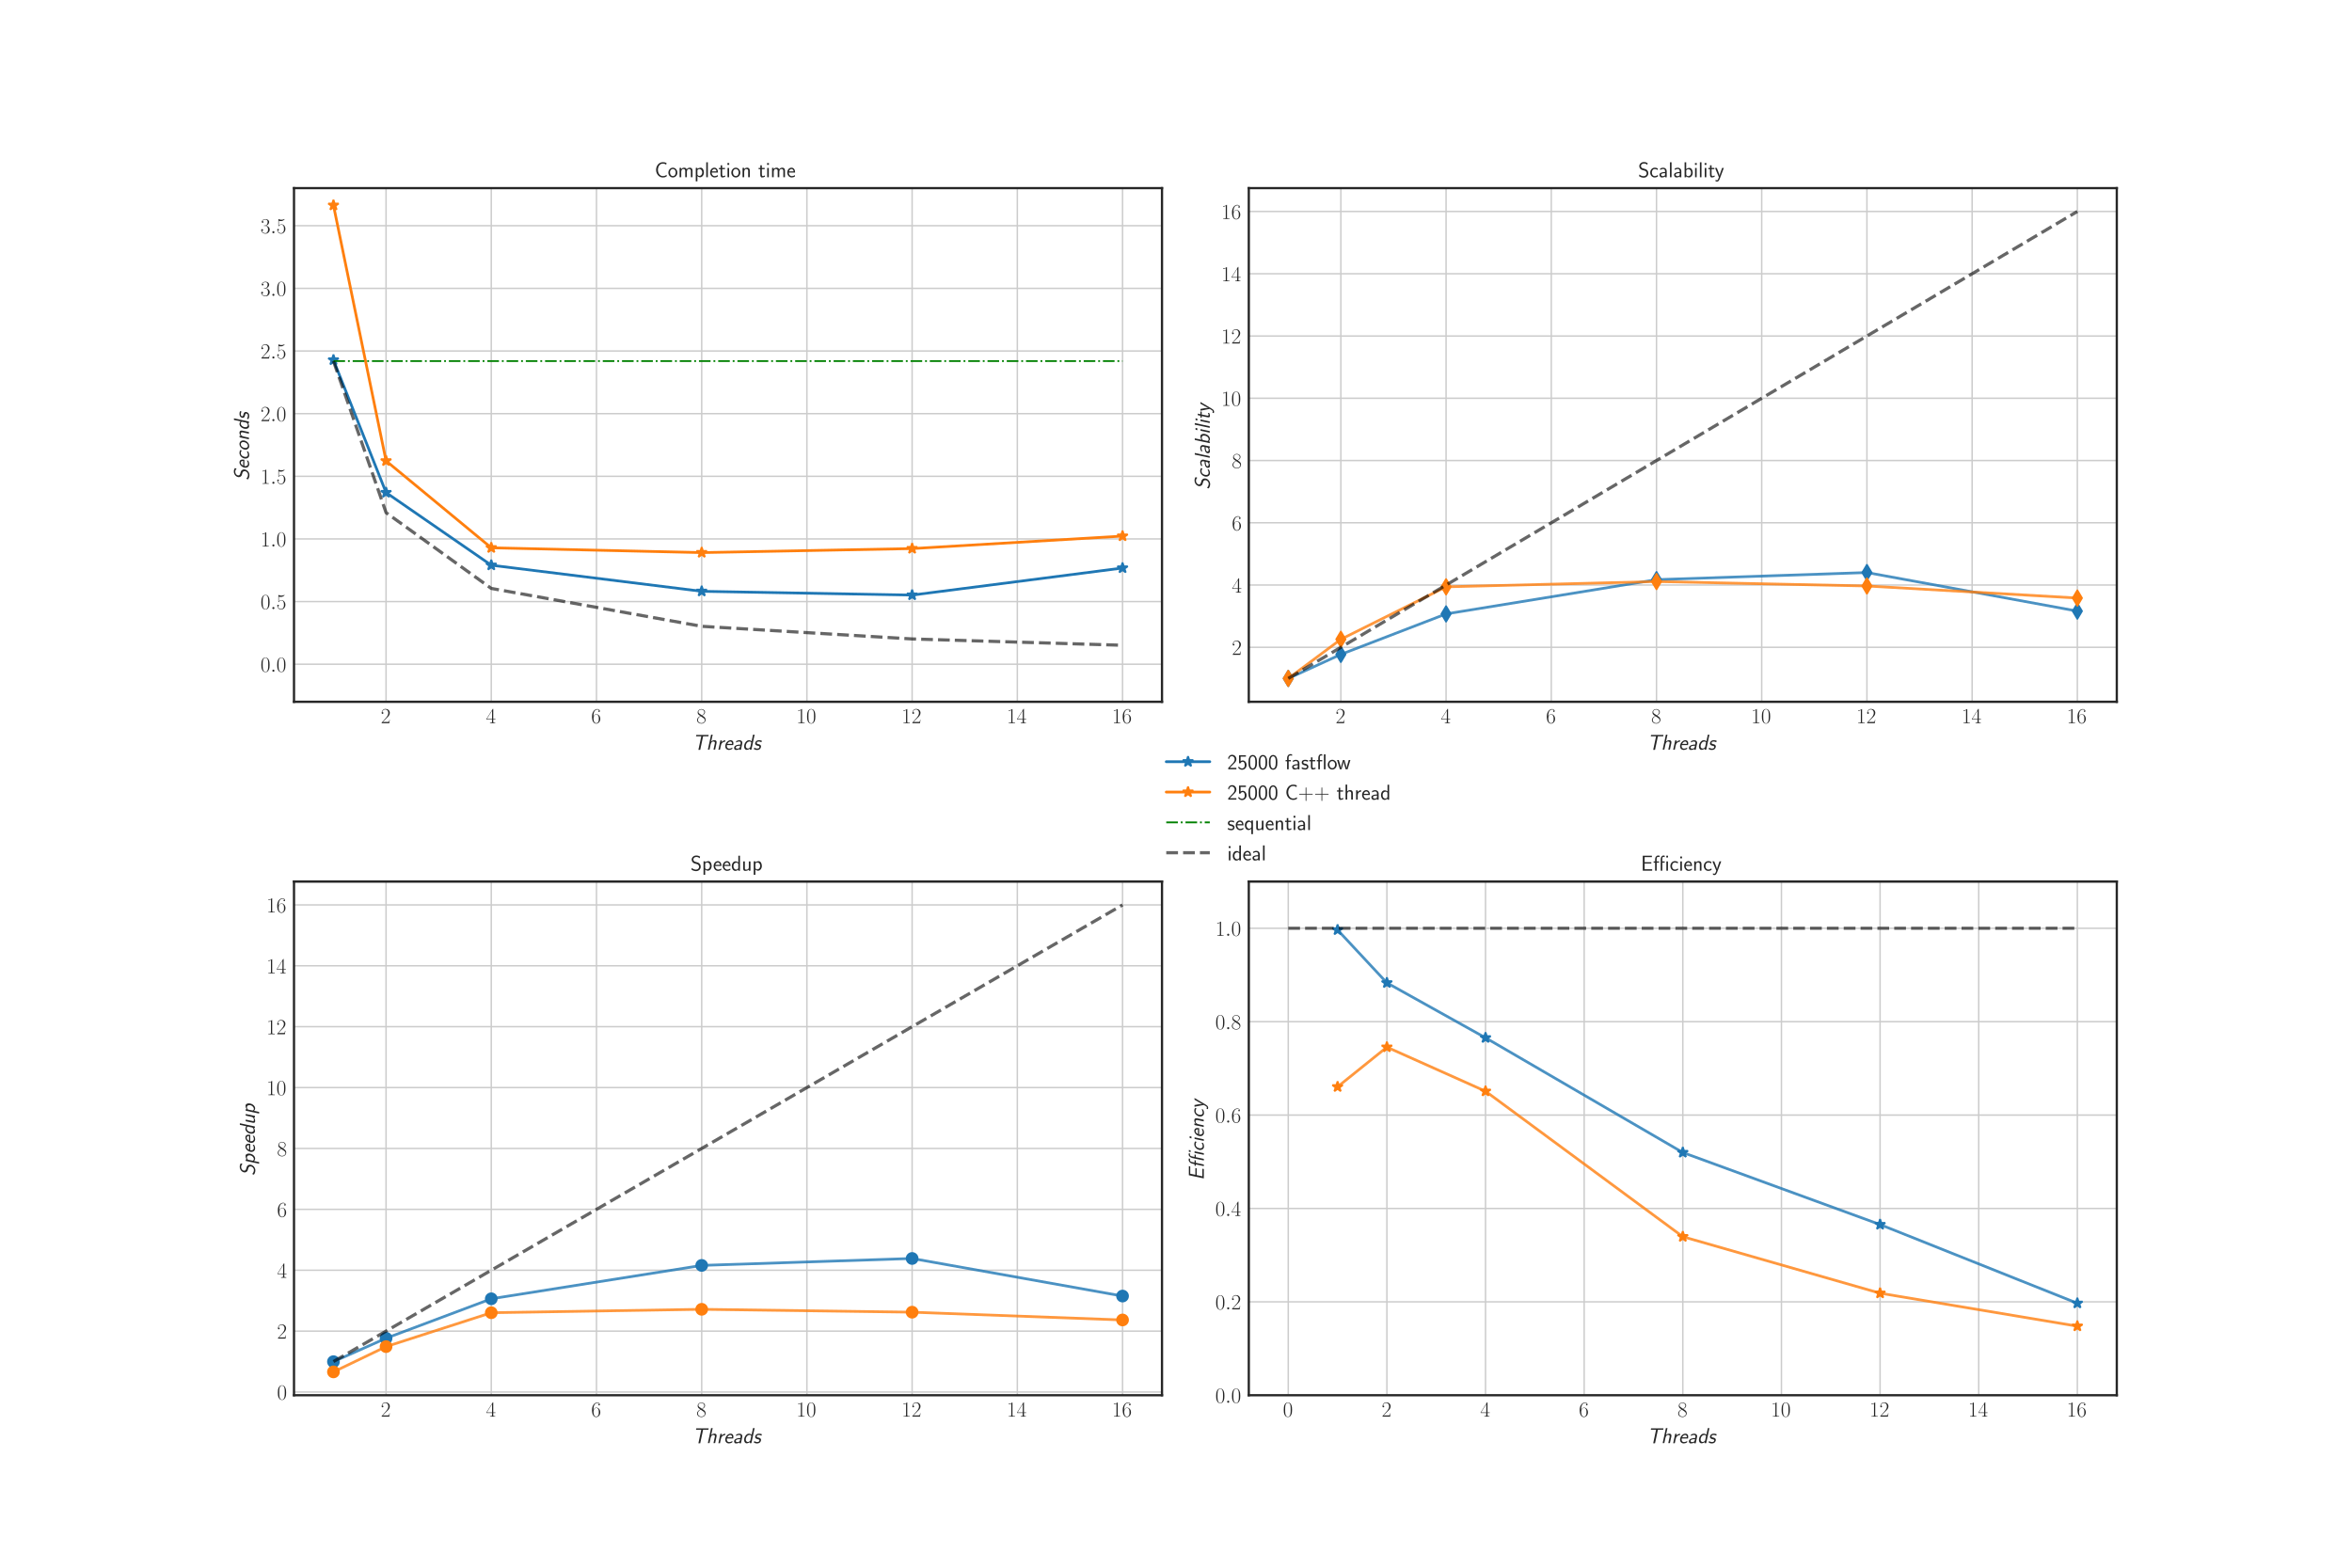<?xml version="1.0" encoding="utf-8" standalone="no"?>
<!DOCTYPE svg PUBLIC "-//W3C//DTD SVG 1.1//EN"
  "http://www.w3.org/Graphics/SVG/1.1/DTD/svg11.dtd">
<!-- Created with matplotlib (http://matplotlib.org/) -->
<svg height="864pt" version="1.1" viewBox="0 0 1296 864" width="1296pt" xmlns="http://www.w3.org/2000/svg" xmlns:xlink="http://www.w3.org/1999/xlink">
 <defs>
  <style type="text/css">
*{stroke-linecap:butt;stroke-linejoin:round;}
  </style>
 </defs>
 <g id="figure_1">
  <g id="patch_1">
   <path d="M 0 864 
L 1296 864 
L 1296 0 
L 0 0 
z
" style="fill:#ffffff;"/>
  </g>
  <g id="axes_1">
   <g id="patch_2">
    <path d="M 162 386.778 
L 640.286 386.778 
L 640.286 103.68 
L 162 103.68 
z
" style="fill:#ffffff;"/>
   </g>
   <g id="matplotlib.axis_1">
    <g id="xtick_1">
     <g id="line2d_1">
      <path clip-path="url(#p220f420227)" d="M 212.727 386.778 
L 212.727 103.68 
" style="fill:none;stroke:#cccccc;stroke-linecap:round;stroke-width:0.8;"/>
     </g>
     <g id="line2d_2"/>
     <g id="text_1">
      <!-- $2$ -->
      <defs>
       <path d="M 41.703 15.453 
L 39.906 15.453 
C 38.906 8.375 38.094 7.172 37.703 6.562 
C 37.203 5.766 30 5.766 28.594 5.766 
L 9.406 5.766 
C 13 9.672 20 16.75 28.5 24.953 
C 34.594 30.734 41.703 37.531 41.703 47.422 
C 41.703 59.219 32.297 66 21.797 66 
C 10.797 66 4.094 56.312 4.094 47.344 
C 4.094 43.438 7 42.938 8.203 42.938 
C 9.203 42.938 12.203 43.547 12.203 47.031 
C 12.203 50.109 9.594 51 8.203 51 
C 7.594 51 7 50.906 6.594 50.703 
C 8.5 59.219 14.297 63.406 20.406 63.406 
C 29.094 63.406 34.797 56.516 34.797 47.422 
C 34.797 38.734 29.703 31.25 24 24.75 
L 4.094 2.281 
L 4.094 0 
L 39.297 0 
z
" id="CMR17-50"/>
      </defs>
      <g style="fill:#262626;" transform="translate(209.801 398.58)scale(0.12 -0.12)">
       <use transform="scale(0.996)" xlink:href="#CMR17-50"/>
      </g>
     </g>
    </g>
    <g id="xtick_2">
     <g id="line2d_3">
      <path clip-path="url(#p220f420227)" d="M 270.701 386.778 
L 270.701 103.68 
" style="fill:none;stroke:#cccccc;stroke-linecap:round;stroke-width:0.8;"/>
     </g>
     <g id="line2d_4"/>
     <g id="text_2">
      <!-- $4$ -->
      <defs>
       <path d="M 33.594 64.406 
C 33.594 66.5 33.5 66.5 31.703 66.5 
L 2 19.594 
L 2 17 
L 27.797 17 
L 27.797 7.141 
C 27.797 3.5 27.594 2.5 20.594 2.5 
L 18.703 2.5 
L 18.703 0 
C 21.906 0 27.297 0 30.703 0 
C 34.094 0 39.5 0 42.703 0 
L 42.703 2.5 
L 40.797 2.5 
C 33.797 2.5 33.594 3.5 33.594 7.141 
L 33.594 17 
L 43.797 17 
L 43.797 19.594 
L 33.594 19.594 
z
M 28.094 57.859 
L 28.094 19.594 
L 4 19.594 
z
" id="CMR17-52"/>
      </defs>
      <g style="fill:#262626;" transform="translate(267.775 398.58)scale(0.12 -0.12)">
       <use transform="scale(0.996)" xlink:href="#CMR17-52"/>
      </g>
     </g>
    </g>
    <g id="xtick_3">
     <g id="line2d_5">
      <path clip-path="url(#p220f420227)" d="M 328.675 386.778 
L 328.675 103.68 
" style="fill:none;stroke:#cccccc;stroke-linecap:round;stroke-width:0.8;"/>
     </g>
     <g id="line2d_6"/>
     <g id="text_3">
      <!-- $6$ -->
      <defs>
       <path d="M 10.594 34 
C 10.594 57.656 21.797 63 28.297 63 
C 30.406 63 35.5 62.641 37.5 59 
C 35.906 59 32.906 59 32.906 55.516 
C 32.906 52.828 35.094 51.922 36.5 51.922 
C 37.406 51.922 40.094 52.312 40.094 55.625 
C 40.094 61.781 35.094 65.297 28.203 65.297 
C 16.297 65.297 3.797 52.969 3.797 31 
C 3.797 3.953 15.094 -2 23.094 -2 
C 32.797 -2 42 6.672 42 20.047 
C 42 32.516 33.906 41.594 23.703 41.594 
C 17.594 41.594 13.094 37.609 10.594 30.625 
z
M 23.094 0.391 
C 10.797 0.391 10.797 18.75 10.797 22.438 
C 10.797 29.625 14.203 40 23.5 40 
C 25.203 40 30.094 40 33.406 33.125 
C 35.203 29.219 35.203 25.141 35.203 20.141 
C 35.203 14.75 35.203 10.781 33.094 6.781 
C 30.906 2.672 27.703 0.391 23.094 0.391 
z
" id="CMR17-54"/>
      </defs>
      <g style="fill:#262626;" transform="translate(325.749 398.58)scale(0.12 -0.12)">
       <use transform="scale(0.996)" xlink:href="#CMR17-54"/>
      </g>
     </g>
    </g>
    <g id="xtick_4">
     <g id="line2d_7">
      <path clip-path="url(#p220f420227)" d="M 386.649 386.778 
L 386.649 103.68 
" style="fill:none;stroke:#cccccc;stroke-linecap:round;stroke-width:0.8;"/>
     </g>
     <g id="line2d_8"/>
     <g id="text_4">
      <!-- $8$ -->
      <defs>
       <path d="M 27.203 35.375 
C 33.5 38.547 39.906 43.328 39.906 50.984 
C 39.906 60.016 31.094 65.297 23 65.297 
C 13.906 65.297 5.906 58.734 5.906 49.688 
C 5.906 47.203 6.5 42.922 10.406 39.141 
C 11.406 38.156 15.594 35.172 18.297 33.281 
C 13.797 30.984 3.297 25.531 3.297 14.594 
C 3.297 4.359 13.094 -2 22.797 -2 
C 33.5 -2 42.5 5.656 42.5 15.781 
C 42.5 24.844 36.406 29.016 32.406 31.703 
z
M 14.094 44.094 
C 13.297 44.594 9.297 47.672 9.297 52.359 
C 9.297 58.422 15.594 63 22.797 63 
C 30.703 63 36.5 57.438 36.5 50.969 
C 36.5 41.703 26.094 36.422 25.594 36.422 
C 25.5 36.422 25.406 36.422 24.594 37.031 
z
M 32.5 23.734 
C 34 22.641 38.797 19.375 38.797 13.297 
C 38.797 5.953 31.406 0.391 23 0.391 
C 13.906 0.391 7 6.844 7 14.688 
C 7 22.547 13.094 29.094 20 32.188 
z
" id="CMR17-56"/>
      </defs>
      <g style="fill:#262626;" transform="translate(383.723 398.58)scale(0.12 -0.12)">
       <use transform="scale(0.996)" xlink:href="#CMR17-56"/>
      </g>
     </g>
    </g>
    <g id="xtick_5">
     <g id="line2d_9">
      <path clip-path="url(#p220f420227)" d="M 444.623 386.778 
L 444.623 103.68 
" style="fill:none;stroke:#cccccc;stroke-linecap:round;stroke-width:0.8;"/>
     </g>
     <g id="line2d_10"/>
     <g id="text_5">
      <!-- $10$ -->
      <defs>
       <path d="M 26.594 63.406 
C 26.594 65.5 26.5 65.5 25.094 65.5 
C 21.203 61.188 15.297 59.797 9.703 59.797 
C 9.406 59.797 8.906 59.797 8.797 59.5 
C 8.703 59.297 8.703 59.094 8.703 57 
C 11.797 57 17 57.594 21 59.984 
L 21 7.203 
C 21 3.688 20.797 2.5 12.203 2.5 
L 9.203 2.5 
L 9.203 0 
C 14 0 19 0 23.797 0 
C 28.594 0 33.594 0 38.406 0 
L 38.406 2.5 
L 35.406 2.5 
C 26.797 2.5 26.594 3.594 26.594 7.156 
z
" id="CMR17-49"/>
       <path d="M 42 31.641 
C 42 37.75 41.906 48.125 37.703 56.109 
C 34 63.109 28.094 65.594 22.906 65.594 
C 18.094 65.594 12 63.406 8.203 56.203 
C 4.203 48.719 3.797 39.438 3.797 31.641 
C 3.797 25.953 3.906 17.281 7 9.672 
C 11.297 -0.609 19 -2 22.906 -2 
C 27.5 -2 34.5 -0.109 38.594 9.375 
C 41.594 16.281 42 24.359 42 31.641 
z
M 22.906 -0.406 
C 16.5 -0.406 12.703 5.078 11.297 12.688 
C 10.203 18.562 10.203 27.156 10.203 32.75 
C 10.203 40.438 10.203 46.828 11.5 52.922 
C 13.406 61.391 19 64 22.906 64 
C 27 64 32.297 61.297 34.203 53.125 
C 35.5 47.438 35.594 40.734 35.594 32.75 
C 35.594 26.25 35.594 18.266 34.406 12.375 
C 32.297 1.484 26.406 -0.406 22.906 -0.406 
z
" id="CMR17-48"/>
      </defs>
      <g style="fill:#262626;" transform="translate(438.77 398.58)scale(0.12 -0.12)">
       <use transform="scale(0.996)" xlink:href="#CMR17-49"/>
       <use transform="translate(45.69 0)scale(0.996)" xlink:href="#CMR17-48"/>
      </g>
     </g>
    </g>
    <g id="xtick_6">
     <g id="line2d_11">
      <path clip-path="url(#p220f420227)" d="M 502.597 386.778 
L 502.597 103.68 
" style="fill:none;stroke:#cccccc;stroke-linecap:round;stroke-width:0.8;"/>
     </g>
     <g id="line2d_12"/>
     <g id="text_6">
      <!-- $12$ -->
      <g style="fill:#262626;" transform="translate(496.744 398.58)scale(0.12 -0.12)">
       <use transform="scale(0.996)" xlink:href="#CMR17-49"/>
       <use transform="translate(45.69 0)scale(0.996)" xlink:href="#CMR17-50"/>
      </g>
     </g>
    </g>
    <g id="xtick_7">
     <g id="line2d_13">
      <path clip-path="url(#p220f420227)" d="M 560.571 386.778 
L 560.571 103.68 
" style="fill:none;stroke:#cccccc;stroke-linecap:round;stroke-width:0.8;"/>
     </g>
     <g id="line2d_14"/>
     <g id="text_7">
      <!-- $14$ -->
      <g style="fill:#262626;" transform="translate(554.718 398.58)scale(0.12 -0.12)">
       <use transform="scale(0.996)" xlink:href="#CMR17-49"/>
       <use transform="translate(45.69 0)scale(0.996)" xlink:href="#CMR17-52"/>
      </g>
     </g>
    </g>
    <g id="xtick_8">
     <g id="line2d_15">
      <path clip-path="url(#p220f420227)" d="M 618.545 386.778 
L 618.545 103.68 
" style="fill:none;stroke:#cccccc;stroke-linecap:round;stroke-width:0.8;"/>
     </g>
     <g id="line2d_16"/>
     <g id="text_8">
      <!-- $16$ -->
      <g style="fill:#262626;" transform="translate(612.692 398.58)scale(0.12 -0.12)">
       <use transform="scale(0.996)" xlink:href="#CMR17-49"/>
       <use transform="translate(45.69 0)scale(0.996)" xlink:href="#CMR17-54"/>
      </g>
     </g>
    </g>
    <g id="text_9">
     <!-- $\textit{Threads}$ -->
     <defs>
      <path d="M 49.5 62 
L 57.797 62 
C 59 62 60.203 62 61.406 62 
L 73.906 62 
L 75.297 68.375 
L 18.094 68.375 
L 16.703 62 
L 29.203 62 
C 30.406 62 31.594 62 32.797 62 
L 41.094 62 
L 27.797 -0.5 
L 36.203 -0.5 
z
" id="CMSSI17-84"/>
      <path d="M 47.203 29.75 
C 47.594 31.438 47.703 32.344 47.703 34.812 
C 47.703 41.078 44.203 44.062 37.297 44.062 
C 28.906 44.062 23.094 38 22.797 37.703 
L 22.703 37.703 
L 29.594 69.5 
L 22.203 69.5 
L 7.406 0.5 
L 15 0.5 
L 19.594 21.984 
C 20.5 26.266 23.094 38 32.203 38 
C 37.5 38 39.797 35.906 39.797 32.016 
C 39.797 30.625 39.703 30.234 39.594 29.734 
L 33.297 0.5 
L 40.906 0.5 
z
" id="CMSSI17-104"/>
      <path d="M 18.594 17.5 
C 20.094 24.203 20.703 27.406 25.297 31.797 
C 27 33.406 31.5 37 38.5 37 
L 39.906 43.578 
C 30.5 43.578 25 38.016 22.094 35.203 
L 23.797 43.172 
L 16.703 43.172 
L 7.5 0 
L 14.906 0 
z
" id="CMSSI17-114"/>
      <path d="M 43.797 21.516 
C 44.406 24.141 44.703 26.859 44.703 29.578 
C 44.703 41.484 37.094 44 31.594 44 
C 19.203 44 7.094 30.391 7.094 16.406 
C 7.094 5.5 14.406 -1 23.406 -1 
C 27.5 -1 33.094 0 39.5 3.875 
L 40.203 10.234 
C 33.5 5.562 27.297 5.078 24.906 5.078 
C 18.203 5.078 14.297 10.312 14.297 17.25 
C 14.297 21.516 14.594 21.516 16.594 21.516 
z
M 16.703 27 
C 19.906 33.734 25.5 37.922 30.203 37.922 
C 38.406 37.922 38.406 29.438 38.406 27 
z
" id="CMSSI17-101"/>
      <path d="M 43.594 28.188 
C 44 30.188 44.094 30.594 44.094 31.781 
C 44.094 37.375 40.5 43.875 31.297 43.875 
C 27.203 43.875 22.094 43.172 15.703 39.891 
L 15 33.406 
C 19.797 36.203 24.297 38 30 38 
C 35.594 38 36.406 33.172 36.406 30.953 
C 36.406 29.75 35.703 26.328 35.203 24 
C 26 24 6.094 21.891 6.094 8.312 
C 6.094 7.5 6.094 -1 14.703 -1 
C 16.594 -1 24.594 -1 31 3.391 
L 30.203 -0.297 
L 37.594 -0.297 
z
M 34.094 18.625 
C 33.797 17.172 32.703 11.656 32.406 10.781 
C 30.703 6.422 24.594 4.984 20.797 4.984 
C 17.797 4.984 13.703 6.219 13.703 10.453 
C 13.703 18.625 30.906 18.625 34.094 18.625 
z
" id="CMSSI17-97"/>
      <path d="M 55.594 69.5 
L 48.203 69.5 
L 41.703 39.094 
C 36.906 43.875 31.203 43.875 28.906 43.875 
C 17.906 43.875 7.203 29.641 7.203 15.234 
C 7.203 6.859 11.297 -0.5 19.203 -0.5 
C 21.703 -0.5 27.703 0.094 34.297 5.312 
L 33.203 0.297 
L 40.797 0.297 
z
M 35.703 11.906 
C 34.203 9.906 30.094 5.609 24.594 5.609 
C 21.594 5.609 14.906 6.891 14.906 16.594 
C 14.906 28 22.406 38 32.406 38 
C 36.797 38 39.094 35.484 40.203 33.297 
z
" id="CMSSI17-100"/>
      <path d="M 40.906 40.984 
C 37.094 42.969 33.406 43.969 28.094 43.969 
C 12 43.969 9.594 32.469 9.594 29.078 
C 9.594 20.969 17.703 19.266 20.797 18.578 
C 26 17.469 29.406 16.766 29.406 12.672 
C 29.406 10.781 28 5.266 19.5 5.266 
C 16.203 5.266 10.703 5.969 6 9.969 
L 3.406 3.281 
C 6.703 0.984 11.906 -1 18.203 -1 
C 33.406 -1 36.703 10.297 36.703 14.797 
C 36.703 23.391 28.5 25.094 24.594 25.906 
C 20.203 26.797 16.906 27.5 16.906 31.188 
C 16.906 31.484 16.906 38 25.906 38 
C 30.094 38 34 37.203 38.406 34.594 
z
" id="CMSSI17-115"/>
     </defs>
     <g style="fill:#262626;" transform="translate(381.51 413.207)scale(0.12 -0.12)">
      <use transform="scale(0.996)" xlink:href="#CMSSI17-84"/>
      <use transform="translate(63.819 0)scale(0.996)" xlink:href="#CMSSI17-104"/>
      <use transform="translate(112.024 0)scale(0.996)" xlink:href="#CMSSI17-114"/>
      <use transform="translate(143.934 0)scale(0.996)" xlink:href="#CMSSI17-101"/>
      <use transform="translate(185.573 0)scale(0.996)" xlink:href="#CMSSI17-97"/>
      <use transform="translate(230.495 0)scale(0.996)" xlink:href="#CMSSI17-100"/>
      <use transform="translate(278.7 0)scale(0.996)" xlink:href="#CMSSI17-115"/>
     </g>
    </g>
   </g>
   <g id="matplotlib.axis_2">
    <g id="ytick_1">
     <g id="line2d_17">
      <path clip-path="url(#p220f420227)" d="M 162 366.063 
L 640.286 366.063 
" style="fill:none;stroke:#cccccc;stroke-linecap:round;stroke-width:0.8;"/>
     </g>
     <g id="line2d_18"/>
     <g id="text_10">
      <!-- $0.0$ -->
      <defs>
       <path d="M 18.406 4.797 
C 18.406 7.688 16 9.672 13.594 9.672 
C 10.703 9.672 8.703 7.281 8.703 4.891 
C 8.703 2 11.094 0 13.5 0 
C 16.406 0 18.406 2.391 18.406 4.797 
z
" id="CMMI12-58"/>
      </defs>
      <g style="fill:#262626;" transform="translate(143.542 370.214)scale(0.12 -0.12)">
       <use transform="scale(0.996)" xlink:href="#CMR17-48"/>
       <use transform="translate(45.69 0)scale(0.996)" xlink:href="#CMMI12-58"/>
       <use transform="translate(72.788 0)scale(0.996)" xlink:href="#CMR17-48"/>
      </g>
     </g>
    </g>
    <g id="ytick_2">
     <g id="line2d_19">
      <path clip-path="url(#p220f420227)" d="M 162 331.539 
L 640.286 331.539 
" style="fill:none;stroke:#cccccc;stroke-linecap:round;stroke-width:0.8;"/>
     </g>
     <g id="line2d_20"/>
     <g id="text_11">
      <!-- $0.5$ -->
      <defs>
       <path d="M 11.406 57.688 
C 12.406 57.281 16.5 56 20.703 56 
C 30 56 35.094 61.109 38 64.062 
C 38 64.953 38 65.5 37.406 65.5 
C 37.297 65.5 37.094 65.5 36.297 65.047 
C 32.797 63.406 28.703 62.078 23.703 62.078 
C 20.703 62.078 16.203 62.484 11.297 64.672 
C 10.203 65.172 10 65.172 9.906 65.172 
C 9.406 65.172 9.297 65.062 9.297 63.078 
L 9.297 34.422 
C 9.297 32.641 9.297 32.141 10.297 32.141 
C 10.797 32.141 11 32.344 11.5 33.031 
C 14.703 37.516 19.094 39.406 24.094 39.406 
C 27.594 39.406 35.094 37.219 35.094 20.141 
C 35.094 16.953 35.094 11.172 32.094 6.578 
C 29.594 2.484 25.703 0.391 21.406 0.391 
C 14.797 0.391 8.094 5 6.297 12.719 
C 6.703 12.609 7.5 12.422 7.906 12.422 
C 9.203 12.422 11.703 13.125 11.703 16.219 
C 11.703 18.906 9.797 20 7.906 20 
C 5.594 20 4.094 18.594 4.094 15.797 
C 4.094 7.094 11 -2 21.594 -2 
C 31.906 -2 41.703 6.875 41.703 19.75 
C 41.703 31.719 33.906 41 24.203 41 
C 19.094 41 14.797 39.109 11.406 35.531 
z
" id="CMR17-53"/>
      </defs>
      <g style="fill:#262626;" transform="translate(143.542 335.69)scale(0.12 -0.12)">
       <use transform="scale(0.996)" xlink:href="#CMR17-48"/>
       <use transform="translate(45.69 0)scale(0.996)" xlink:href="#CMMI12-58"/>
       <use transform="translate(72.788 0)scale(0.996)" xlink:href="#CMR17-53"/>
      </g>
     </g>
    </g>
    <g id="ytick_3">
     <g id="line2d_21">
      <path clip-path="url(#p220f420227)" d="M 162 297.015 
L 640.286 297.015 
" style="fill:none;stroke:#cccccc;stroke-linecap:round;stroke-width:0.8;"/>
     </g>
     <g id="line2d_22"/>
     <g id="text_12">
      <!-- $1.0$ -->
      <g style="fill:#262626;" transform="translate(143.542 301.166)scale(0.12 -0.12)">
       <use transform="scale(0.996)" xlink:href="#CMR17-49"/>
       <use transform="translate(45.69 0)scale(0.996)" xlink:href="#CMMI12-58"/>
       <use transform="translate(72.788 0)scale(0.996)" xlink:href="#CMR17-48"/>
      </g>
     </g>
    </g>
    <g id="ytick_4">
     <g id="line2d_23">
      <path clip-path="url(#p220f420227)" d="M 162 262.491 
L 640.286 262.491 
" style="fill:none;stroke:#cccccc;stroke-linecap:round;stroke-width:0.8;"/>
     </g>
     <g id="line2d_24"/>
     <g id="text_13">
      <!-- $1.5$ -->
      <g style="fill:#262626;" transform="translate(143.542 266.642)scale(0.12 -0.12)">
       <use transform="scale(0.996)" xlink:href="#CMR17-49"/>
       <use transform="translate(45.69 0)scale(0.996)" xlink:href="#CMMI12-58"/>
       <use transform="translate(72.788 0)scale(0.996)" xlink:href="#CMR17-53"/>
      </g>
     </g>
    </g>
    <g id="ytick_5">
     <g id="line2d_25">
      <path clip-path="url(#p220f420227)" d="M 162 227.967 
L 640.286 227.967 
" style="fill:none;stroke:#cccccc;stroke-linecap:round;stroke-width:0.8;"/>
     </g>
     <g id="line2d_26"/>
     <g id="text_14">
      <!-- $2.0$ -->
      <g style="fill:#262626;" transform="translate(143.542 232.118)scale(0.12 -0.12)">
       <use transform="scale(0.996)" xlink:href="#CMR17-50"/>
       <use transform="translate(45.69 0)scale(0.996)" xlink:href="#CMMI12-58"/>
       <use transform="translate(72.788 0)scale(0.996)" xlink:href="#CMR17-48"/>
      </g>
     </g>
    </g>
    <g id="ytick_6">
     <g id="line2d_27">
      <path clip-path="url(#p220f420227)" d="M 162 193.443 
L 640.286 193.443 
" style="fill:none;stroke:#cccccc;stroke-linecap:round;stroke-width:0.8;"/>
     </g>
     <g id="line2d_28"/>
     <g id="text_15">
      <!-- $2.5$ -->
      <g style="fill:#262626;" transform="translate(143.542 197.594)scale(0.12 -0.12)">
       <use transform="scale(0.996)" xlink:href="#CMR17-50"/>
       <use transform="translate(45.69 0)scale(0.996)" xlink:href="#CMMI12-58"/>
       <use transform="translate(72.788 0)scale(0.996)" xlink:href="#CMR17-53"/>
      </g>
     </g>
    </g>
    <g id="ytick_7">
     <g id="line2d_29">
      <path clip-path="url(#p220f420227)" d="M 162 158.919 
L 640.286 158.919 
" style="fill:none;stroke:#cccccc;stroke-linecap:round;stroke-width:0.8;"/>
     </g>
     <g id="line2d_30"/>
     <g id="text_16">
      <!-- $3.0$ -->
      <defs>
       <path d="M 22.094 33.703 
C 31 33.703 34.906 25.969 34.906 17.031 
C 34.906 5 28.5 0.391 22.703 0.391 
C 17.406 0.391 8.797 3.031 6.094 10.828 
C 6.594 10.625 7.094 10.625 7.594 10.625 
C 10 10.625 11.797 12.219 11.797 14.812 
C 11.797 17.703 9.594 19 7.594 19 
C 5.906 19 3.297 18.203 3.297 14.469 
C 3.297 5.234 12.297 -2 22.906 -2 
C 34 -2 42.5 6.719 42.5 16.953 
C 42.5 26.672 34.5 33.703 25 34.797 
C 32.594 36.375 39.906 43.062 39.906 52.016 
C 39.906 59.688 32 65.297 23 65.297 
C 13.906 65.297 5.906 59.828 5.906 52.016 
C 5.906 48.594 8.5 48 9.797 48 
C 11.906 48 13.703 49.297 13.703 51.891 
C 13.703 54.469 11.906 55.766 9.797 55.766 
C 9.406 55.766 8.906 55.766 8.5 55.578 
C 11.406 61.859 19.297 63 22.797 63 
C 26.297 63 32.906 61.328 32.906 51.875 
C 32.906 49.109 32.5 44.188 29.094 39.844 
C 26.094 36 22.703 36 19.406 35.688 
C 18.906 35.688 16.594 35.453 16.203 35.453 
C 15.5 35.359 15.094 35.266 15.094 34.5 
C 15.094 33.797 15.203 33.703 17.203 33.703 
z
" id="CMR17-51"/>
      </defs>
      <g style="fill:#262626;" transform="translate(143.542 163.07)scale(0.12 -0.12)">
       <use transform="scale(0.996)" xlink:href="#CMR17-51"/>
       <use transform="translate(45.69 0)scale(0.996)" xlink:href="#CMMI12-58"/>
       <use transform="translate(72.788 0)scale(0.996)" xlink:href="#CMR17-48"/>
      </g>
     </g>
    </g>
    <g id="ytick_8">
     <g id="line2d_31">
      <path clip-path="url(#p220f420227)" d="M 162 124.394 
L 640.286 124.394 
" style="fill:none;stroke:#cccccc;stroke-linecap:round;stroke-width:0.8;"/>
     </g>
     <g id="line2d_32"/>
     <g id="text_17">
      <!-- $3.5$ -->
      <g style="fill:#262626;" transform="translate(143.542 128.546)scale(0.12 -0.12)">
       <use transform="scale(0.996)" xlink:href="#CMR17-51"/>
       <use transform="translate(45.69 0)scale(0.996)" xlink:href="#CMMI12-58"/>
       <use transform="translate(72.788 0)scale(0.996)" xlink:href="#CMR17-53"/>
      </g>
     </g>
    </g>
    <g id="text_18">
     <!-- $\textit{Seconds}$ -->
     <defs>
      <path d="M 57.703 65.141 
C 52.906 68.406 48.203 70 41.5 70 
C 27.094 70 15.797 58.203 15.797 47.297 
C 15.797 42.641 17.797 39.062 20 36.891 
C 23 33.812 24.703 33.328 34.203 30.734 
C 37.203 29.844 43.5 28.172 43.5 20.328 
C 43.5 13.094 36.406 4.766 26.797 4.766 
C 19.797 4.766 13.094 7.641 8.5 12.797 
L 5.297 4.969 
C 11 0.297 18.203 -2 25.5 -2 
C 39.297 -2 51.406 10.297 51.406 22.688 
C 51.406 27.938 49.406 31.312 47.094 33.891 
C 44.297 36.969 41.406 37.766 34.906 39.641 
C 29.203 41.234 28.703 41.328 26.594 43.109 
C 26.406 43.297 23.797 45.5 23.797 49.656 
C 23.797 56.5 30.906 63.438 40.094 63.438 
C 43.594 63.438 49.703 62.938 54.594 57.188 
z
" id="CMSSI17-83"/>
      <path d="M 47.094 40 
C 42.297 43.203 39.203 44 33.5 44 
C 18.406 44 7.297 28.906 7.297 16.203 
C 7.297 7.094 13 -1 23.594 -1 
C 30.5 -1 35.797 1.391 40 3.797 
C 40.203 5.984 40.5 8.188 40.703 10.375 
C 38.703 9.062 32.906 5.266 25 5.266 
C 18.906 5.266 15 9.391 15 16.703 
C 15 25.703 20.906 37.719 32.203 37.719 
C 37 37.719 40 37.031 44.594 33.609 
z
" id="CMSSI17-99"/>
      <path d="M 49.297 26.297 
C 49.297 37 42.203 44 32.797 44 
C 19.5 44 6.703 30.203 6.703 16.203 
C 6.703 6.297 13.5 -1 23.297 -1 
C 36.406 -1 49.297 11.906 49.297 26.297 
z
M 24.594 5.266 
C 18.906 5.266 14.406 9.188 14.406 16.891 
C 14.406 27.516 21.406 37.922 31.5 37.922 
C 37.5 37.922 41.906 33.906 41.906 26.812 
C 41.906 17.5 35.406 5.266 24.594 5.266 
z
" id="CMSSI17-111"/>
      <path d="M 47.203 29.75 
C 47.594 31.438 47.703 32.344 47.703 34.812 
C 47.703 41.078 44.203 44.062 37.297 44.062 
C 28.797 44.062 23 37.797 22.594 37.391 
L 23.906 43.562 
L 16.594 43.562 
L 7.406 0.5 
L 15 0.5 
L 19.594 21.984 
C 20.5 26.266 23.094 38 32.203 38 
C 37.5 38 39.797 35.906 39.797 32.016 
C 39.797 30.625 39.703 30.234 39.594 29.734 
L 33.297 0.5 
L 40.906 0.5 
z
" id="CMSSI17-110"/>
     </defs>
     <g style="fill:#262626;" transform="translate(137.218 264.859)rotate(-90)scale(0.12 -0.12)">
      <use transform="scale(0.996)" xlink:href="#CMSSI17-83"/>
      <use transform="translate(52.049 0)scale(0.996)" xlink:href="#CMSSI17-101"/>
      <use transform="translate(93.687 0)scale(0.996)" xlink:href="#CMSSI17-99"/>
      <use transform="translate(135.326 0)scale(0.996)" xlink:href="#CMSSI17-111"/>
      <use transform="translate(182.17 0)scale(0.996)" xlink:href="#CMSSI17-110"/>
      <use transform="translate(230.375 0)scale(0.996)" xlink:href="#CMSSI17-100"/>
      <use transform="translate(278.58 0)scale(0.996)" xlink:href="#CMSSI17-115"/>
     </g>
    </g>
   </g>
   <g id="line2d_33">
    <path clip-path="url(#p220f420227)" d="M 183.74 198.4 
L 212.727 271.474 
L 270.701 311.498 
L 386.649 325.887 
L 502.597 327.974 
L 618.545 313.054 
" style="fill:none;stroke:#1f77b4;stroke-linecap:round;stroke-width:1.5;"/>
    <defs>
     <path d="M 0 -3 
L -0.674 -0.927 
L -2.853 -0.927 
L -1.09 0.354 
L -1.763 2.427 
L -0 1.146 
L 1.763 2.427 
L 1.09 0.354 
L 2.853 -0.927 
L 0.674 -0.927 
z
" id="mb4d148d3ee" style="stroke:#1f77b4;stroke-linejoin:bevel;"/>
    </defs>
    <g clip-path="url(#p220f420227)">
     <use style="fill:#1f77b4;stroke:#1f77b4;stroke-linejoin:bevel;" x="183.74" xlink:href="#mb4d148d3ee" y="198.4"/>
     <use style="fill:#1f77b4;stroke:#1f77b4;stroke-linejoin:bevel;" x="212.727" xlink:href="#mb4d148d3ee" y="271.474"/>
     <use style="fill:#1f77b4;stroke:#1f77b4;stroke-linejoin:bevel;" x="270.701" xlink:href="#mb4d148d3ee" y="311.498"/>
     <use style="fill:#1f77b4;stroke:#1f77b4;stroke-linejoin:bevel;" x="386.649" xlink:href="#mb4d148d3ee" y="325.887"/>
     <use style="fill:#1f77b4;stroke:#1f77b4;stroke-linejoin:bevel;" x="502.597" xlink:href="#mb4d148d3ee" y="327.974"/>
     <use style="fill:#1f77b4;stroke:#1f77b4;stroke-linejoin:bevel;" x="618.545" xlink:href="#mb4d148d3ee" y="313.054"/>
    </g>
   </g>
   <g id="line2d_34">
    <path clip-path="url(#p220f420227)" d="M 183.74 113.111 
L 212.727 254.003 
L 270.701 301.906 
L 386.649 304.557 
L 502.597 302.346 
L 618.545 295.459 
" style="fill:none;stroke:#ff7f0e;stroke-linecap:round;stroke-width:1.5;"/>
    <defs>
     <path d="M 0 -3 
L -0.674 -0.927 
L -2.853 -0.927 
L -1.09 0.354 
L -1.763 2.427 
L -0 1.146 
L 1.763 2.427 
L 1.09 0.354 
L 2.853 -0.927 
L 0.674 -0.927 
z
" id="m05b007b3d4" style="stroke:#ff7f0e;stroke-linejoin:bevel;"/>
    </defs>
    <g clip-path="url(#p220f420227)">
     <use style="fill:#ff7f0e;stroke:#ff7f0e;stroke-linejoin:bevel;" x="183.74" xlink:href="#m05b007b3d4" y="113.111"/>
     <use style="fill:#ff7f0e;stroke:#ff7f0e;stroke-linejoin:bevel;" x="212.727" xlink:href="#m05b007b3d4" y="254.003"/>
     <use style="fill:#ff7f0e;stroke:#ff7f0e;stroke-linejoin:bevel;" x="270.701" xlink:href="#m05b007b3d4" y="301.906"/>
     <use style="fill:#ff7f0e;stroke:#ff7f0e;stroke-linejoin:bevel;" x="386.649" xlink:href="#m05b007b3d4" y="304.557"/>
     <use style="fill:#ff7f0e;stroke:#ff7f0e;stroke-linejoin:bevel;" x="502.597" xlink:href="#m05b007b3d4" y="302.346"/>
     <use style="fill:#ff7f0e;stroke:#ff7f0e;stroke-linejoin:bevel;" x="618.545" xlink:href="#m05b007b3d4" y="295.459"/>
    </g>
   </g>
   <g id="line2d_35">
    <path clip-path="url(#p220f420227)" d="M 183.74 198.996 
L 212.727 198.996 
L 270.701 198.996 
L 386.649 198.996 
L 502.597 198.996 
L 618.545 198.996 
" style="fill:none;stroke:#008000;stroke-dasharray:6.4,1.6,1,1.6;stroke-dashoffset:0;"/>
   </g>
   <g id="line2d_36">
    <path clip-path="url(#p220f420227)" d="M 183.74 198.996 
L 212.727 282.529 
L 270.701 324.296 
L 386.649 345.18 
L 502.597 352.141 
L 618.545 355.622 
" style="fill:none;opacity:0.6;stroke:#000000;stroke-dasharray:6.475,2.8;stroke-dashoffset:0;stroke-width:1.75;"/>
   </g>
   <g id="patch_3">
    <path d="M 162 386.778 
L 162 103.68 
" style="fill:none;stroke:#262626;stroke-linecap:square;stroke-linejoin:miter;stroke-width:1.25;"/>
   </g>
   <g id="patch_4">
    <path d="M 640.286 386.778 
L 640.286 103.68 
" style="fill:none;stroke:#262626;stroke-linecap:square;stroke-linejoin:miter;stroke-width:1.25;"/>
   </g>
   <g id="patch_5">
    <path d="M 162 386.778 
L 640.286 386.778 
" style="fill:none;stroke:#262626;stroke-linecap:square;stroke-linejoin:miter;stroke-width:1.25;"/>
   </g>
   <g id="patch_6">
    <path d="M 162 103.68 
L 640.286 103.68 
" style="fill:none;stroke:#262626;stroke-linecap:square;stroke-linejoin:miter;stroke-width:1.25;"/>
   </g>
   <g id="text_19">
    <!-- Completion time -->
    <defs>
     <path d="M 54.703 11.156 
C 48 6.672 44.906 5.375 36.797 5.375 
C 22.797 5.375 14.594 20.359 14.594 34.047 
C 14.594 48.625 23 63 37.203 63 
C 43.594 63 47.797 61.219 52.906 58.047 
L 54.297 65.891 
C 49.5 68.281 43.406 69.375 37.297 69.375 
C 18.094 69.375 6.203 51.812 6.203 34.047 
C 6.203 14.484 20.297 -1 36.297 -1 
C 44.906 -1 47.906 -0.297 55.297 4.375 
z
" id="CMSS17-67"/>
     <path d="M 44.203 21.188 
C 44.203 34 34.703 44 23.5 44 
C 12 44 2.703 33.703 2.703 21.188 
C 2.703 8.5 12.297 -1 23.406 -1 
C 34.797 -1 44.203 8.797 44.203 21.188 
z
M 23.5 5.266 
C 16.406 5.266 10.297 11.078 10.297 22 
C 10.297 33.609 17.406 37.922 23.406 37.922 
C 29.906 37.922 36.594 33.219 36.594 22 
C 36.594 10.672 30.094 5.266 23.5 5.266 
z
" id="CMSS17-111"/>
     <path d="M 67 29.328 
C 67 36.062 65.297 44 54.094 44 
C 46.594 44 42.094 39.312 40.094 36.422 
C 38.297 41.719 34.094 44 28.094 44 
C 21.297 44 17 40.125 14.703 37.328 
L 14.703 43.094 
L 7.406 43.094 
L 7.406 0 
L 15 0 
L 15 24.359 
C 15 30.297 17.203 37.938 24.297 37.938 
C 33.406 37.938 33.406 31.5 33.406 28.578 
L 33.406 0 
L 41 0 
L 41 24.359 
C 41 30.297 43.203 37.938 50.297 37.938 
C 59.406 37.938 59.406 31.5 59.406 28.578 
L 59.406 0 
L 67 0 
z
" id="CMSS17-109"/>
     <path d="M 15.094 5.203 
C 18.406 2.016 22.906 -0.078 27.703 -0.078 
C 37 -0.078 45 9.422 45 22.062 
C 45 33.734 39 44 30.406 44 
C 25.406 44 19.406 42.219 14.906 38.625 
L 14.906 43.203 
L 7.5 43.203 
L 7.5 -19 
L 15.094 -19 
z
M 15.094 32.812 
C 15.906 34 19.297 37.734 24.797 37.734 
C 31.797 37.734 37.406 30.625 37.406 22.062 
C 37.406 12.297 30.594 6 23.906 6 
C 21.906 6 19.797 6.484 17.797 8.172 
C 15.094 10.531 15.094 12 15.094 13.391 
z
" id="CMSS17-112"/>
     <path d="M 14.797 69 
L 7.406 69 
L 7.406 0 
L 14.797 0 
z
" id="CMSS17-108"/>
     <path d="M 39.094 21.516 
C 39.094 24.844 38.906 31.297 35.703 36.641 
C 32.203 42.391 26.5 44 22.203 44 
C 11.797 44 3 34.188 3 21.484 
C 3 9.094 12.094 -1 23.594 -1 
C 28.094 -1 33.594 0.297 38.594 3.875 
C 38.594 4.281 38.406 6.469 38.297 6.562 
C 38.297 6.766 38 9.844 38 10.25 
C 33.203 6.359 27.703 5.078 23.703 5.078 
C 17.297 5.078 10.406 10.422 10.094 21.516 
z
M 10.906 27 
C 12.203 32.562 16.594 37.828 22.203 37.828 
C 23.703 37.828 30.703 37.828 32.5 27 
z
" id="CMSS17-101"/>
     <path d="M 16.703 37 
L 29.703 37 
L 29.703 42.766 
L 16.703 42.766 
L 16.703 55 
L 9.594 55 
L 9.594 42.766 
L 1.703 42.766 
L 1.703 37 
L 9.406 37 
L 9.406 11.703 
C 9.406 6 10.703 -1 17.297 -1 
C 22.297 -1 26.906 0.391 31.297 2.688 
L 29.703 8.562 
C 27.297 6.469 24.406 5.266 21.297 5.266 
C 16.906 5.266 16.703 10.875 16.703 13.375 
z
" id="CMSS17-116"/>
     <path d="M 15.297 65.359 
L 6.906 65.359 
L 6.906 57 
L 15.297 57 
z
M 14.797 42.797 
L 7.406 42.797 
L 7.406 0 
L 14.797 0 
z
" id="CMSS17-105"/>
     <path d="M 40.906 29.328 
C 40.906 35.672 39.406 44 28.094 44 
C 21.703 44 17.5 40.719 14.703 37.328 
L 14.703 43.094 
L 7.406 43.094 
L 7.406 0 
L 15 0 
L 15 24.359 
C 15 30.688 17.406 37.938 24.203 37.938 
C 33 37.938 33.297 32 33.297 28.578 
L 33.297 0 
L 40.906 0 
z
" id="CMSS17-110"/>
    </defs>
    <g style="fill:#262626;" transform="translate(360.777 97.68)scale(0.12 -0.12)">
     <use transform="scale(0.996)" xlink:href="#CMSS17-67"/>
     <use transform="translate(59.856 0)scale(0.996)" xlink:href="#CMSS17-111"/>
     <use transform="translate(106.699 0)scale(0.996)" xlink:href="#CMSS17-109"/>
     <use transform="translate(180.929 0)scale(0.996)" xlink:href="#CMSS17-112"/>
     <use transform="translate(229.134 0)scale(0.996)" xlink:href="#CMSS17-108"/>
     <use transform="translate(251.314 0)scale(0.996)" xlink:href="#CMSS17-101"/>
     <use transform="translate(292.953 0)scale(0.996)" xlink:href="#CMSS17-116"/>
     <use transform="translate(326.785 0)scale(0.996)" xlink:href="#CMSS17-105"/>
     <use transform="translate(348.965 0)scale(0.996)" xlink:href="#CMSS17-111"/>
     <use transform="translate(395.809 0)scale(0.996)" xlink:href="#CMSS17-110"/>
     <use transform="translate(475.243 0)scale(0.996)" xlink:href="#CMSS17-116"/>
     <use transform="translate(509.075 0)scale(0.996)" xlink:href="#CMSS17-105"/>
     <use transform="translate(531.255 0)scale(0.996)" xlink:href="#CMSS17-109"/>
     <use transform="translate(605.485 0)scale(0.996)" xlink:href="#CMSS17-101"/>
    </g>
   </g>
   <g id="legend_1">
    <g id="line2d_37">
     <path d="M 642.63 419.798 
L 666.63 419.798 
" style="fill:none;stroke:#1f77b4;stroke-linecap:round;stroke-width:1.5;"/>
    </g>
    <g id="line2d_38">
     <g>
      <use style="fill:#1f77b4;stroke:#1f77b4;stroke-linejoin:bevel;" x="654.63" xlink:href="#mb4d148d3ee" y="419.798"/>
     </g>
    </g>
    <g id="text_20">
     <!-- 25000 fastflow -->
     <defs>
      <path d="M 25.797 21.203 
C 28.594 24.078 32.797 27.562 35.703 31.047 
C 38.5 34.438 42.203 39.234 42.203 46.203 
C 42.203 57.141 34.797 67 22.203 67 
C 12.297 67 6.594 60.828 3.906 51.156 
L 7.797 45.766 
C 10 54.844 13.094 60.625 20.906 60.625 
C 29.5 60.625 34.297 53.641 34.297 45.969 
C 34.297 36.797 27.297 29.703 22 24.422 
C 16.094 18.547 10.297 12.562 4.703 6.375 
L 4.703 0 
L 42.203 0 
L 42.203 6.766 
L 25.203 6.766 
C 24 6.766 22.797 6.766 21.594 6.766 
L 11.594 6.766 
L 11.594 6.859 
z
" id="CMSS17-50"/>
      <path d="M 14.594 58.625 
L 39.094 58.625 
L 39.094 65 
L 7.297 65 
L 7.297 27.828 
L 14 27.828 
C 15.797 31.969 19.5 35 24.297 35 
C 28.797 35 33.797 31.078 33.797 19.781 
C 33.797 7.703 26.703 4.172 21.5 4.172 
C 15.094 4.172 9.203 8 6.594 13.297 
L 3.406 7.797 
C 8 0.766 15.5 -2 21.5 -2 
C 33.094 -2 42.203 7.766 42.203 19.578 
C 42.203 31.719 34.094 41.078 24.406 41.078 
C 20.906 41.078 17.5 39.891 14.594 37.484 
z
" id="CMSS17-53"/>
      <path d="M 43.094 31.938 
C 43.094 37.578 43 48.078 38.906 56.188 
C 34.797 64 28.203 66.078 23.5 66.078 
C 16.703 66.078 10.906 62.109 7.906 55.781 
C 4.703 49.156 3.797 42.328 3.797 31.938 
C 3.797 24.828 4.094 16.109 7.703 8.484 
C 11.797 0.078 18.703 -2 23.406 -2 
C 29.594 -2 35.594 1.266 39 8.094 
C 42.5 15.219 43.094 23.031 43.094 31.938 
z
M 23.406 4.078 
C 15.797 4.078 13.5 12.672 12.797 15.547 
C 11.594 20.469 11.406 25.219 11.406 33.031 
C 11.406 39.156 11.406 46.062 13.297 51.516 
C 15.594 57.828 19.594 60 23.406 60 
C 30.797 60 33.203 52.688 34 50.125 
C 35.5 44.891 35.5 38.766 35.5 33.031 
C 35.5 23.844 35.5 4.078 23.406 4.078 
z
" id="CMSS17-48"/>
      <path d="M 16.797 37 
L 26.906 37 
L 26.906 42.766 
L 16.594 42.766 
L 16.594 55.609 
C 16.594 62.719 22 63.938 25.094 63.938 
C 26.094 63.938 28.906 63.938 32.5 62.641 
L 32.5 69.203 
C 30.203 69.703 27.406 70 25.203 70 
C 15.906 70 9.406 62.391 9.406 52.484 
L 9.406 42.766 
L 2.5 42.766 
L 2.5 37 
L 9.406 37 
L 9.406 0 
L 16.797 0 
z
" id="CMSS17-102"/>
      <path d="M 37.594 27.984 
C 37.594 37.375 30.906 43.875 21.906 43.875 
C 17.5 43.875 12.703 43.078 7.203 39.891 
L 7.797 33.359 
C 10.297 35.125 14.594 38 21.797 38 
C 26.906 38 30 34.062 30 27.844 
L 30 24 
C 14 24 4 19.344 4 11.344 
C 4 7.203 6.5 -1 14.797 -1 
C 16.297 -1 24.406 -1 30.203 3.391 
L 30.203 -0.297 
L 37.594 -0.297 
z
M 30 12.75 
C 30 10.953 30 8.562 27 6.781 
C 24.406 5.078 21.094 5.078 19.703 5.078 
C 14.703 5.078 11.297 7.984 11.297 11.625 
C 11.297 18.922 26.906 18.922 30 18.922 
z
" id="CMSS17-97"/>
      <path d="M 32.203 41.047 
C 26.297 43.859 21.703 43.859 18.703 43.859 
C 11.594 43.859 3.094 41.375 3.094 31.297 
C 3.094 21.234 14.094 19.031 17.094 18.422 
C 21.703 17.531 26.797 16.531 26.797 11.562 
C 26.797 5.266 19.594 5.266 18.297 5.266 
C 14.297 5.266 8.797 6.359 3.797 9.969 
L 2.594 3.281 
C 8.297 0 13.797 -1 18.406 -1 
C 30.703 -1 33.797 6.5 33.797 12.203 
C 33.797 17.094 31 20.391 29.094 21.891 
C 25.797 24.5 24.594 24.797 16.406 26.5 
C 15 26.703 10.094 27.797 10.094 32.281 
C 10.094 38 16.406 38 17.797 38 
C 24.297 38 28.297 35.984 31 34.5 
z
" id="CMSS17-115"/>
      <path d="M 16.797 37 
L 27.703 37 
L 27.703 42.766 
L 16.594 42.766 
L 16.594 55.906 
C 16.594 61.234 19 63.938 22.203 63.938 
C 24.906 63.938 27.406 62.828 27.703 62.641 
L 27.703 69.203 
C 26.906 69.406 24.594 70 22.203 70 
C 14.703 70 9.406 62.391 9.406 52.688 
L 9.406 42.766 
L 2.5 42.766 
L 2.5 37 
L 9.406 37 
L 9.406 0 
L 16.797 0 
z
M 42.703 69.203 
L 35.297 69.203 
L 35.297 0 
L 42.703 0 
z
" id="CMSS17-13"/>
      <path d="M 62.703 43 
L 55.094 43 
L 49.797 25.016 
C 48.703 21.219 45.594 10.703 45.203 5.797 
L 45.094 5.797 
C 44.906 8.812 43.203 16 40.406 25.516 
L 35.297 43 
L 28.406 43 
L 23.406 25.906 
C 20.906 17.203 19 9.797 18.797 5.797 
L 18.703 5.797 
C 18.297 11.703 14.203 25.516 13.594 27.703 
L 9.094 43 
L 1.297 43 
L 14.297 0 
L 21.906 0 
C 27.094 17.125 31.094 30.359 31.406 37.031 
C 31.594 33.75 33.297 26.672 34.297 23.188 
L 40.906 0 
L 49.703 0 
z
" id="CMSS17-119"/>
     </defs>
     <g style="fill:#262626;" transform="translate(676.23 423.998)scale(0.12 -0.12)">
      <use transform="scale(0.996)" xlink:href="#CMSS17-50"/>
      <use transform="translate(46.844 0)scale(0.996)" xlink:href="#CMSS17-53"/>
      <use transform="translate(93.687 0)scale(0.996)" xlink:href="#CMSS17-48"/>
      <use transform="translate(140.531 0)scale(0.996)" xlink:href="#CMSS17-48"/>
      <use transform="translate(187.374 0)scale(0.996)" xlink:href="#CMSS17-48"/>
      <use transform="translate(265.447 0)scale(0.996)" xlink:href="#CMSS17-102"/>
      <use transform="translate(294.074 0)scale(0.996)" xlink:href="#CMSS17-97"/>
      <use transform="translate(338.996 0)scale(0.996)" xlink:href="#CMSS17-115"/>
      <use transform="translate(374.909 0)scale(0.996)" xlink:href="#CMSS17-116"/>
      <use transform="translate(408.741 0)scale(0.996)" xlink:href="#CMSS17-13"/>
      <use transform="translate(458.868 0)scale(0.996)" xlink:href="#CMSS17-111"/>
      <use transform="translate(503.109 0)scale(0.996)" xlink:href="#CMSS17-119"/>
     </g>
    </g>
    <g id="line2d_39">
     <path d="M 642.63 436.522 
L 666.63 436.522 
" style="fill:none;stroke:#ff7f0e;stroke-linecap:round;stroke-width:1.5;"/>
    </g>
    <g id="line2d_40">
     <g>
      <use style="fill:#ff7f0e;stroke:#ff7f0e;stroke-linejoin:bevel;" x="654.63" xlink:href="#m05b007b3d4" y="436.522"/>
     </g>
    </g>
    <g id="text_21">
     <!-- 25000 C++ thread -->
     <defs>
      <path d="M 38.297 23.516 
L 64.703 23.516 
C 66.094 23.516 67.797 23.516 67.797 25.203 
C 67.797 27 66.203 27 64.703 27 
L 38.297 27 
L 38.297 53.328 
C 38.297 54.719 38.297 56.422 36.594 56.422 
C 34.797 56.422 34.797 54.828 34.797 53.328 
L 34.797 27 
L 8.297 27 
C 6.906 27 5.203 27 5.203 25.312 
C 5.203 23.516 6.797 23.516 8.297 23.516 
L 34.797 23.516 
L 34.797 -2.906 
C 34.797 -4.297 34.797 -6 36.5 -6 
C 38.297 -6 38.297 -4.406 38.297 -2.906 
z
" id="CMSS17-43"/>
      <path d="M 40.906 29.547 
C 40.906 35.812 39.406 44.062 28.094 44.062 
C 21.797 44.062 17.703 40.984 14.797 37.609 
L 14.797 69.5 
L 7.406 69.5 
L 7.406 0.5 
L 15 0.5 
L 15 24.578 
C 15 30.828 17.406 38 24.203 38 
C 33 38 33.297 32.125 33.297 28.734 
L 33.297 0.5 
L 40.906 0.5 
z
" id="CMSS17-104"/>
      <path d="M 14.906 21.297 
C 14.906 30.703 21.797 37 30.594 37 
L 30.594 43.578 
C 24.203 43.578 18.203 40.391 14.594 35.203 
L 14.594 43.094 
L 7.5 43.094 
L 7.5 0 
L 14.906 0 
z
" id="CMSS17-114"/>
      <path d="M 40.797 69 
L 33.406 69 
L 33.406 38.094 
C 30.297 40.672 25.203 43.062 19.594 43.062 
C 10.5 43.062 3.297 33.297 3.297 21.047 
C 3.297 8.781 10.406 -1 19.297 -1 
C 26.203 -1 30.797 2.688 33.203 4.781 
L 33.203 -0.203 
L 40.797 -0.203 
z
M 33.203 13.062 
C 33.203 11.672 33.203 10.203 30.094 7.531 
C 28.094 5.859 25.703 5.078 23.406 5.078 
C 18 5.078 10.906 9 10.906 20.938 
C 10.906 33.344 18.906 37 24.406 37 
C 28.094 37 31.094 35.219 33.203 32.266 
z
" id="CMSS17-100"/>
     </defs>
     <g style="fill:#262626;" transform="translate(676.23 440.722)scale(0.12 -0.12)">
      <use transform="scale(0.996)" xlink:href="#CMSS17-50"/>
      <use transform="translate(46.844 0)scale(0.996)" xlink:href="#CMSS17-53"/>
      <use transform="translate(93.687 0)scale(0.996)" xlink:href="#CMSS17-48"/>
      <use transform="translate(140.531 0)scale(0.996)" xlink:href="#CMSS17-48"/>
      <use transform="translate(187.374 0)scale(0.996)" xlink:href="#CMSS17-48"/>
      <use transform="translate(265.447 0)scale(0.996)" xlink:href="#CMSS17-67"/>
      <use transform="translate(325.303 0)scale(0.996)" xlink:href="#CMSS17-43"/>
      <use transform="translate(398.171 0)scale(0.996)" xlink:href="#CMSS17-43"/>
      <use transform="translate(502.268 0)scale(0.996)" xlink:href="#CMSS17-116"/>
      <use transform="translate(536.1 0)scale(0.996)" xlink:href="#CMSS17-104"/>
      <use transform="translate(584.304 0)scale(0.996)" xlink:href="#CMSS17-114"/>
      <use transform="translate(616.214 0)scale(0.996)" xlink:href="#CMSS17-101"/>
      <use transform="translate(657.853 0)scale(0.996)" xlink:href="#CMSS17-97"/>
      <use transform="translate(702.775 0)scale(0.996)" xlink:href="#CMSS17-100"/>
     </g>
    </g>
    <g id="line2d_41">
     <path d="M 642.63 453.247 
L 666.63 453.247 
" style="fill:none;stroke:#008000;stroke-dasharray:6.4,1.6,1,1.6;stroke-dashoffset:0;"/>
    </g>
    <g id="line2d_42"/>
    <g id="text_22">
     <!-- sequential -->
     <defs>
      <path d="M 40.797 44 
L 33.406 44 
L 33.406 37.938 
C 33 38.438 28.406 44 20.594 44 
C 11.5 44 3.297 34.812 3.297 21.859 
C 3.297 9.891 10.203 -0.078 19.203 -0.078 
C 23.406 -0.078 28.703 1.422 33.203 5.703 
L 33.203 -19 
L 40.797 -19 
z
M 33.406 14.281 
C 33.406 13 33.406 11.219 30.297 8.656 
C 29.5 7.969 27.297 6 23.5 6 
C 16.406 6 10.906 13.281 10.906 21.859 
C 10.906 31.422 17.594 37.734 24.406 37.734 
C 30.094 37.734 33.406 32.203 33.406 28.078 
z
" id="CMSS17-113"/>
      <path d="M 40.906 42.797 
L 33.297 42.797 
L 33.297 15.188 
C 33.297 7.781 27.906 4.781 22.203 4.781 
C 15.594 4.781 15 6.984 15 11.078 
L 15 42.797 
L 7.406 42.797 
L 7.406 10.594 
C 7.406 2.797 10.094 -1 17 -1 
C 20.406 -1 28.094 -0.203 33.5 4.781 
L 33.5 0 
L 40.906 0 
z
" id="CMSS17-117"/>
     </defs>
     <g style="fill:#262626;" transform="translate(676.23 457.447)scale(0.12 -0.12)">
      <use transform="scale(0.996)" xlink:href="#CMSS17-115"/>
      <use transform="translate(35.914 0)scale(0.996)" xlink:href="#CMSS17-101"/>
      <use transform="translate(77.552 0)scale(0.996)" xlink:href="#CMSS17-113"/>
      <use transform="translate(125.757 0)scale(0.996)" xlink:href="#CMSS17-117"/>
      <use transform="translate(173.962 0)scale(0.996)" xlink:href="#CMSS17-101"/>
      <use transform="translate(215.601 0)scale(0.996)" xlink:href="#CMSS17-110"/>
      <use transform="translate(263.806 0)scale(0.996)" xlink:href="#CMSS17-116"/>
      <use transform="translate(297.638 0)scale(0.996)" xlink:href="#CMSS17-105"/>
      <use transform="translate(319.818 0)scale(0.996)" xlink:href="#CMSS17-97"/>
      <use transform="translate(364.74 0)scale(0.996)" xlink:href="#CMSS17-108"/>
     </g>
    </g>
    <g id="line2d_43">
     <path d="M 642.63 469.971 
L 666.63 469.971 
" style="fill:none;opacity:0.6;stroke:#000000;stroke-dasharray:6.475,2.8;stroke-dashoffset:0;stroke-width:1.75;"/>
    </g>
    <g id="line2d_44"/>
    <g id="text_23">
     <!-- ideal -->
     <g style="fill:#262626;" transform="translate(676.23 474.171)scale(0.12 -0.12)">
      <use transform="scale(0.996)" xlink:href="#CMSS17-105"/>
      <use transform="translate(22.181 0)scale(0.996)" xlink:href="#CMSS17-100"/>
      <use transform="translate(70.386 0)scale(0.996)" xlink:href="#CMSS17-101"/>
      <use transform="translate(112.024 0)scale(0.996)" xlink:href="#CMSS17-97"/>
      <use transform="translate(156.946 0)scale(0.996)" xlink:href="#CMSS17-108"/>
     </g>
    </g>
   </g>
  </g>
  <g id="axes_2">
   <g id="patch_7">
    <path d="M 688.114 386.778 
L 1166.4 386.778 
L 1166.4 103.68 
L 688.114 103.68 
z
" style="fill:#ffffff;"/>
   </g>
   <g id="matplotlib.axis_3">
    <g id="xtick_9">
     <g id="line2d_45">
      <path clip-path="url(#pf80f8844bb)" d="M 738.842 386.778 
L 738.842 103.68 
" style="fill:none;stroke:#cccccc;stroke-linecap:round;stroke-width:0.8;"/>
     </g>
     <g id="line2d_46"/>
     <g id="text_24">
      <!-- $2$ -->
      <g style="fill:#262626;" transform="translate(735.915 398.58)scale(0.12 -0.12)">
       <use transform="scale(0.996)" xlink:href="#CMR17-50"/>
      </g>
     </g>
    </g>
    <g id="xtick_10">
     <g id="line2d_47">
      <path clip-path="url(#pf80f8844bb)" d="M 796.816 386.778 
L 796.816 103.68 
" style="fill:none;stroke:#cccccc;stroke-linecap:round;stroke-width:0.8;"/>
     </g>
     <g id="line2d_48"/>
     <g id="text_25">
      <!-- $4$ -->
      <g style="fill:#262626;" transform="translate(793.889 398.58)scale(0.12 -0.12)">
       <use transform="scale(0.996)" xlink:href="#CMR17-52"/>
      </g>
     </g>
    </g>
    <g id="xtick_11">
     <g id="line2d_49">
      <path clip-path="url(#pf80f8844bb)" d="M 854.79 386.778 
L 854.79 103.68 
" style="fill:none;stroke:#cccccc;stroke-linecap:round;stroke-width:0.8;"/>
     </g>
     <g id="line2d_50"/>
     <g id="text_26">
      <!-- $6$ -->
      <g style="fill:#262626;" transform="translate(851.863 398.58)scale(0.12 -0.12)">
       <use transform="scale(0.996)" xlink:href="#CMR17-54"/>
      </g>
     </g>
    </g>
    <g id="xtick_12">
     <g id="line2d_51">
      <path clip-path="url(#pf80f8844bb)" d="M 912.764 386.778 
L 912.764 103.68 
" style="fill:none;stroke:#cccccc;stroke-linecap:round;stroke-width:0.8;"/>
     </g>
     <g id="line2d_52"/>
     <g id="text_27">
      <!-- $8$ -->
      <g style="fill:#262626;" transform="translate(909.837 398.58)scale(0.12 -0.12)">
       <use transform="scale(0.996)" xlink:href="#CMR17-56"/>
      </g>
     </g>
    </g>
    <g id="xtick_13">
     <g id="line2d_53">
      <path clip-path="url(#pf80f8844bb)" d="M 970.738 386.778 
L 970.738 103.68 
" style="fill:none;stroke:#cccccc;stroke-linecap:round;stroke-width:0.8;"/>
     </g>
     <g id="line2d_54"/>
     <g id="text_28">
      <!-- $10$ -->
      <g style="fill:#262626;" transform="translate(964.885 398.58)scale(0.12 -0.12)">
       <use transform="scale(0.996)" xlink:href="#CMR17-49"/>
       <use transform="translate(45.69 0)scale(0.996)" xlink:href="#CMR17-48"/>
      </g>
     </g>
    </g>
    <g id="xtick_14">
     <g id="line2d_55">
      <path clip-path="url(#pf80f8844bb)" d="M 1028.712 386.778 
L 1028.712 103.68 
" style="fill:none;stroke:#cccccc;stroke-linecap:round;stroke-width:0.8;"/>
     </g>
     <g id="line2d_56"/>
     <g id="text_29">
      <!-- $12$ -->
      <g style="fill:#262626;" transform="translate(1022.859 398.58)scale(0.12 -0.12)">
       <use transform="scale(0.996)" xlink:href="#CMR17-49"/>
       <use transform="translate(45.69 0)scale(0.996)" xlink:href="#CMR17-50"/>
      </g>
     </g>
    </g>
    <g id="xtick_15">
     <g id="line2d_57">
      <path clip-path="url(#pf80f8844bb)" d="M 1086.686 386.778 
L 1086.686 103.68 
" style="fill:none;stroke:#cccccc;stroke-linecap:round;stroke-width:0.8;"/>
     </g>
     <g id="line2d_58"/>
     <g id="text_30">
      <!-- $14$ -->
      <g style="fill:#262626;" transform="translate(1080.833 398.58)scale(0.12 -0.12)">
       <use transform="scale(0.996)" xlink:href="#CMR17-49"/>
       <use transform="translate(45.69 0)scale(0.996)" xlink:href="#CMR17-52"/>
      </g>
     </g>
    </g>
    <g id="xtick_16">
     <g id="line2d_59">
      <path clip-path="url(#pf80f8844bb)" d="M 1144.66 386.778 
L 1144.66 103.68 
" style="fill:none;stroke:#cccccc;stroke-linecap:round;stroke-width:0.8;"/>
     </g>
     <g id="line2d_60"/>
     <g id="text_31">
      <!-- $16$ -->
      <g style="fill:#262626;" transform="translate(1138.807 398.58)scale(0.12 -0.12)">
       <use transform="scale(0.996)" xlink:href="#CMR17-49"/>
       <use transform="translate(45.69 0)scale(0.996)" xlink:href="#CMR17-54"/>
      </g>
     </g>
    </g>
    <g id="text_32">
     <!-- $\textit{Threads}$ -->
     <g style="fill:#262626;" transform="translate(907.624 413.207)scale(0.12 -0.12)">
      <use transform="scale(0.996)" xlink:href="#CMSSI17-84"/>
      <use transform="translate(63.819 0)scale(0.996)" xlink:href="#CMSSI17-104"/>
      <use transform="translate(112.024 0)scale(0.996)" xlink:href="#CMSSI17-114"/>
      <use transform="translate(143.934 0)scale(0.996)" xlink:href="#CMSSI17-101"/>
      <use transform="translate(185.573 0)scale(0.996)" xlink:href="#CMSSI17-97"/>
      <use transform="translate(230.495 0)scale(0.996)" xlink:href="#CMSSI17-100"/>
      <use transform="translate(278.7 0)scale(0.996)" xlink:href="#CMSSI17-115"/>
     </g>
    </g>
   </g>
   <g id="matplotlib.axis_4">
    <g id="ytick_9">
     <g id="line2d_61">
      <path clip-path="url(#pf80f8844bb)" d="M 688.114 356.752 
L 1166.4 356.752 
" style="fill:none;stroke:#cccccc;stroke-linecap:round;stroke-width:0.8;"/>
     </g>
     <g id="line2d_62"/>
     <g id="text_33">
      <!-- $2$ -->
      <g style="fill:#262626;" transform="translate(678.761 360.903)scale(0.12 -0.12)">
       <use transform="scale(0.996)" xlink:href="#CMR17-50"/>
      </g>
     </g>
    </g>
    <g id="ytick_10">
     <g id="line2d_63">
      <path clip-path="url(#pf80f8844bb)" d="M 688.114 322.437 
L 1166.4 322.437 
" style="fill:none;stroke:#cccccc;stroke-linecap:round;stroke-width:0.8;"/>
     </g>
     <g id="line2d_64"/>
     <g id="text_34">
      <!-- $4$ -->
      <g style="fill:#262626;" transform="translate(678.761 326.589)scale(0.12 -0.12)">
       <use transform="scale(0.996)" xlink:href="#CMR17-52"/>
      </g>
     </g>
    </g>
    <g id="ytick_11">
     <g id="line2d_65">
      <path clip-path="url(#pf80f8844bb)" d="M 688.114 288.123 
L 1166.4 288.123 
" style="fill:none;stroke:#cccccc;stroke-linecap:round;stroke-width:0.8;"/>
     </g>
     <g id="line2d_66"/>
     <g id="text_35">
      <!-- $6$ -->
      <g style="fill:#262626;" transform="translate(678.761 292.274)scale(0.12 -0.12)">
       <use transform="scale(0.996)" xlink:href="#CMR17-54"/>
      </g>
     </g>
    </g>
    <g id="ytick_12">
     <g id="line2d_67">
      <path clip-path="url(#pf80f8844bb)" d="M 688.114 253.808 
L 1166.4 253.808 
" style="fill:none;stroke:#cccccc;stroke-linecap:round;stroke-width:0.8;"/>
     </g>
     <g id="line2d_68"/>
     <g id="text_36">
      <!-- $8$ -->
      <g style="fill:#262626;" transform="translate(678.761 257.959)scale(0.12 -0.12)">
       <use transform="scale(0.996)" xlink:href="#CMR17-56"/>
      </g>
     </g>
    </g>
    <g id="ytick_13">
     <g id="line2d_69">
      <path clip-path="url(#pf80f8844bb)" d="M 688.114 219.493 
L 1166.4 219.493 
" style="fill:none;stroke:#cccccc;stroke-linecap:round;stroke-width:0.8;"/>
     </g>
     <g id="line2d_70"/>
     <g id="text_37">
      <!-- $10$ -->
      <g style="fill:#262626;" transform="translate(672.908 223.644)scale(0.12 -0.12)">
       <use transform="scale(0.996)" xlink:href="#CMR17-49"/>
       <use transform="translate(45.69 0)scale(0.996)" xlink:href="#CMR17-48"/>
      </g>
     </g>
    </g>
    <g id="ytick_14">
     <g id="line2d_71">
      <path clip-path="url(#pf80f8844bb)" d="M 688.114 185.178 
L 1166.4 185.178 
" style="fill:none;stroke:#cccccc;stroke-linecap:round;stroke-width:0.8;"/>
     </g>
     <g id="line2d_72"/>
     <g id="text_38">
      <!-- $12$ -->
      <g style="fill:#262626;" transform="translate(672.908 189.329)scale(0.12 -0.12)">
       <use transform="scale(0.996)" xlink:href="#CMR17-49"/>
       <use transform="translate(45.69 0)scale(0.996)" xlink:href="#CMR17-50"/>
      </g>
     </g>
    </g>
    <g id="ytick_15">
     <g id="line2d_73">
      <path clip-path="url(#pf80f8844bb)" d="M 688.114 150.863 
L 1166.4 150.863 
" style="fill:none;stroke:#cccccc;stroke-linecap:round;stroke-width:0.8;"/>
     </g>
     <g id="line2d_74"/>
     <g id="text_39">
      <!-- $14$ -->
      <g style="fill:#262626;" transform="translate(672.908 155.014)scale(0.12 -0.12)">
       <use transform="scale(0.996)" xlink:href="#CMR17-49"/>
       <use transform="translate(45.69 0)scale(0.996)" xlink:href="#CMR17-52"/>
      </g>
     </g>
    </g>
    <g id="ytick_16">
     <g id="line2d_75">
      <path clip-path="url(#pf80f8844bb)" d="M 688.114 116.548 
L 1166.4 116.548 
" style="fill:none;stroke:#cccccc;stroke-linecap:round;stroke-width:0.8;"/>
     </g>
     <g id="line2d_76"/>
     <g id="text_40">
      <!-- $16$ -->
      <g style="fill:#262626;" transform="translate(672.908 120.699)scale(0.12 -0.12)">
       <use transform="scale(0.996)" xlink:href="#CMR17-49"/>
       <use transform="translate(45.69 0)scale(0.996)" xlink:href="#CMR17-54"/>
      </g>
     </g>
    </g>
    <g id="text_41">
     <!-- $\textit{Scalability}$ -->
     <defs>
      <path d="M 29.594 69 
L 22.203 69 
L 7.406 0 
L 14.797 0 
z
" id="CMSSI17-108"/>
      <path d="M 29.703 69 
L 22.297 69 
L 7.5 -0.203 
L 15.094 -0.203 
L 16 4.281 
C 18.906 0.797 23.094 -1 27.5 -1 
C 38.703 -1 50.406 12.344 50.406 27.953 
C 50.406 34.875 47.406 43.062 39.406 43.062 
C 36.297 43.062 30 42.375 23.094 37.797 
z
M 22 31.969 
C 25.703 35.719 29.594 37 32.797 37 
C 38 37 42.594 33.734 42.594 26.25 
C 42.594 15.719 35.594 5.078 25 5.078 
C 18.906 5.078 17.5 10.391 17.5 10.891 
C 17.5 11.375 17.594 11.781 17.703 12.156 
z
" id="CMSSI17-98"/>
      <path d="M 29.203 65.359 
L 20.797 65.359 
L 19.094 57 
L 27.5 57 
z
M 7.406 0 
L 14.797 0 
L 23.906 42.688 
L 16.5 42.688 
z
" id="CMSSI17-105"/>
      <path d="M 24.594 37 
L 37.594 37 
L 38.797 42.766 
L 25.797 42.766 
L 28.5 55 
L 21.406 55 
L 18.703 42.766 
L 10.797 42.766 
L 9.594 37 
L 17.297 37 
C 16.594 33.594 12.703 15.5 12.406 13.891 
C 11.5 9.5 11.297 8.609 11.297 6.391 
C 11.297 0.094 14.297 -1 17.203 -1 
C 24.203 -1 30 1.781 31.906 2.688 
L 31.594 8.562 
C 28.297 6.172 25 5.266 22.5 5.266 
C 20.203 5.266 19.094 6.672 19.094 9.688 
C 19.094 10.781 19.203 11.375 19.406 12.172 
z
" id="CMSSI17-116"/>
      <path d="M 50.906 43 
L 43.094 43 
C 40.906 39.125 31.406 22.594 31.203 22.109 
C 27.797 15.938 24.594 9.656 23.5 5.781 
C 23.5 5.781 23.703 7.969 23.703 9.062 
C 23.703 16.828 20.797 31.359 18.5 43 
L 10.5 43 
L 19 0.203 
C 17.406 -2.578 15.906 -5.266 14.203 -7.953 
C 10.703 -13.828 9.094 -13.828 7.594 -13.828 
C 7 -13.828 3.5 -13.828 0.594 -12.641 
L -0.297 -19.203 
C 1.797 -19.703 4.297 -20 6.406 -20 
C 8.703 -20 13.906 -20 20.703 -8.453 
z
" id="CMSSI17-121"/>
     </defs>
     <g style="fill:#262626;" transform="translate(666.584 269.824)rotate(-90)scale(0.12 -0.12)">
      <use transform="scale(0.996)" xlink:href="#CMSSI17-83"/>
      <use transform="translate(52.049 0)scale(0.996)" xlink:href="#CMSSI17-99"/>
      <use transform="translate(93.687 0)scale(0.996)" xlink:href="#CMSSI17-97"/>
      <use transform="translate(138.609 0)scale(0.996)" xlink:href="#CMSSI17-108"/>
      <use transform="translate(160.79 0)scale(0.996)" xlink:href="#CMSSI17-97"/>
      <use transform="translate(205.712 0)scale(0.996)" xlink:href="#CMSSI17-98"/>
      <use transform="translate(253.917 0)scale(0.996)" xlink:href="#CMSSI17-105"/>
      <use transform="translate(276.098 0)scale(0.996)" xlink:href="#CMSSI17-108"/>
      <use transform="translate(298.278 0)scale(0.996)" xlink:href="#CMSSI17-105"/>
      <use transform="translate(320.459 0)scale(0.996)" xlink:href="#CMSSI17-116"/>
      <use transform="translate(351.688 0)scale(0.996)" xlink:href="#CMSSI17-121"/>
     </g>
    </g>
   </g>
   <g id="line2d_77">
    <path clip-path="url(#pf80f8844bb)" d="M 709.855 373.91 
L 738.842 360.655 
L 796.816 338.347 
L 912.764 319.467 
L 1028.712 315.543 
L 1144.66 336.8 
" style="fill:none;opacity:0.8;stroke:#1f77b4;stroke-linecap:round;stroke-width:1.5;"/>
    <defs>
     <path d="M -0 4.243 
L 2.546 0 
L 0 -4.243 
L -2.546 -0 
z
" id="me0589df7cf" style="stroke:#1f77b4;stroke-linejoin:miter;"/>
    </defs>
    <g clip-path="url(#pf80f8844bb)">
     <use style="fill:#1f77b4;opacity:0.8;stroke:#1f77b4;stroke-linejoin:miter;" x="709.855" xlink:href="#me0589df7cf" y="373.91"/>
     <use style="fill:#1f77b4;opacity:0.8;stroke:#1f77b4;stroke-linejoin:miter;" x="738.842" xlink:href="#me0589df7cf" y="360.655"/>
     <use style="fill:#1f77b4;opacity:0.8;stroke:#1f77b4;stroke-linejoin:miter;" x="796.816" xlink:href="#me0589df7cf" y="338.347"/>
     <use style="fill:#1f77b4;opacity:0.8;stroke:#1f77b4;stroke-linejoin:miter;" x="912.764" xlink:href="#me0589df7cf" y="319.467"/>
     <use style="fill:#1f77b4;opacity:0.8;stroke:#1f77b4;stroke-linejoin:miter;" x="1028.712" xlink:href="#me0589df7cf" y="315.543"/>
     <use style="fill:#1f77b4;opacity:0.8;stroke:#1f77b4;stroke-linejoin:miter;" x="1144.66" xlink:href="#me0589df7cf" y="336.8"/>
    </g>
   </g>
   <g id="line2d_78">
    <path clip-path="url(#pf80f8844bb)" d="M 709.855 373.91 
L 738.842 352.338 
L 796.816 323.42 
L 912.764 320.505 
L 1028.712 322.954 
L 1144.66 329.598 
" style="fill:none;opacity:0.8;stroke:#ff7f0e;stroke-linecap:round;stroke-width:1.5;"/>
    <defs>
     <path d="M -0 4.243 
L 2.546 0 
L 0 -4.243 
L -2.546 -0 
z
" id="m6eb5105612" style="stroke:#ff7f0e;stroke-linejoin:miter;"/>
    </defs>
    <g clip-path="url(#pf80f8844bb)">
     <use style="fill:#ff7f0e;opacity:0.8;stroke:#ff7f0e;stroke-linejoin:miter;" x="709.855" xlink:href="#m6eb5105612" y="373.91"/>
     <use style="fill:#ff7f0e;opacity:0.8;stroke:#ff7f0e;stroke-linejoin:miter;" x="738.842" xlink:href="#m6eb5105612" y="352.338"/>
     <use style="fill:#ff7f0e;opacity:0.8;stroke:#ff7f0e;stroke-linejoin:miter;" x="796.816" xlink:href="#m6eb5105612" y="323.42"/>
     <use style="fill:#ff7f0e;opacity:0.8;stroke:#ff7f0e;stroke-linejoin:miter;" x="912.764" xlink:href="#m6eb5105612" y="320.505"/>
     <use style="fill:#ff7f0e;opacity:0.8;stroke:#ff7f0e;stroke-linejoin:miter;" x="1028.712" xlink:href="#m6eb5105612" y="322.954"/>
     <use style="fill:#ff7f0e;opacity:0.8;stroke:#ff7f0e;stroke-linejoin:miter;" x="1144.66" xlink:href="#m6eb5105612" y="329.598"/>
    </g>
   </g>
   <g id="line2d_79">
    <path clip-path="url(#pf80f8844bb)" d="M 709.855 373.91 
L 718.728 368.658 
L 727.602 363.405 
L 736.475 358.153 
L 745.349 352.901 
L 754.222 347.648 
L 763.096 342.396 
L 771.97 337.144 
L 780.843 331.892 
L 789.717 326.639 
L 798.59 321.387 
L 807.464 316.135 
L 816.337 310.882 
L 825.211 305.63 
L 834.085 300.378 
L 842.958 295.126 
L 851.832 289.873 
L 860.705 284.621 
L 869.579 279.369 
L 878.452 274.116 
L 887.326 268.864 
L 896.2 263.612 
L 905.073 258.36 
L 913.947 253.107 
L 922.82 247.855 
L 931.694 242.603 
L 940.568 237.351 
L 949.441 232.098 
L 958.315 226.846 
L 967.188 221.594 
L 976.062 216.341 
L 984.935 211.089 
L 993.809 205.837 
L 1002.683 200.585 
L 1011.556 195.332 
L 1020.43 190.08 
L 1029.303 184.828 
L 1038.177 179.575 
L 1047.05 174.323 
L 1055.924 169.071 
L 1064.798 163.819 
L 1073.671 158.566 
L 1082.545 153.314 
L 1091.418 148.062 
L 1100.292 142.809 
L 1109.165 137.557 
L 1118.039 132.305 
L 1126.913 127.053 
L 1135.786 121.8 
L 1144.66 116.548 
" style="fill:none;opacity:0.6;stroke:#000000;stroke-dasharray:6.475,2.8;stroke-dashoffset:0;stroke-width:1.75;"/>
   </g>
   <g id="patch_8">
    <path d="M 688.114 386.778 
L 688.114 103.68 
" style="fill:none;stroke:#262626;stroke-linecap:square;stroke-linejoin:miter;stroke-width:1.25;"/>
   </g>
   <g id="patch_9">
    <path d="M 1166.4 386.778 
L 1166.4 103.68 
" style="fill:none;stroke:#262626;stroke-linecap:square;stroke-linejoin:miter;stroke-width:1.25;"/>
   </g>
   <g id="patch_10">
    <path d="M 688.114 386.778 
L 1166.4 386.778 
" style="fill:none;stroke:#262626;stroke-linecap:square;stroke-linejoin:miter;stroke-width:1.25;"/>
   </g>
   <g id="patch_11">
    <path d="M 688.114 103.68 
L 1166.4 103.68 
" style="fill:none;stroke:#262626;stroke-linecap:square;stroke-linejoin:miter;stroke-width:1.25;"/>
   </g>
   <g id="text_42">
    <!-- Scalability -->
    <defs>
     <path d="M 43.703 65.141 
C 39.297 67.719 34.5 70 26.406 70 
C 13.5 70 5.203 60.609 5.203 51.031 
C 5.203 47.266 6.297 43.016 10.203 38.672 
C 14.094 34.312 18.5 33.141 24.094 31.766 
C 26.406 31.156 30.297 30.062 31 29.781 
C 36.594 27.609 39.297 22.562 39.297 17.812 
C 39.297 11.594 34.406 4.969 25.703 4.969 
C 22.703 4.969 13.906 4.969 5.594 12.797 
L 4.203 4.969 
C 12.406 -1 21.297 -2 25.797 -2 
C 38.094 -2 46.906 7.625 46.906 18.531 
C 46.906 22.5 45.703 27.547 41.5 32.203 
C 37.406 36.672 33.797 37.656 25.594 39.828 
C 20.906 41.031 17.906 41.828 15.406 44.891 
C 13.703 47.078 12.797 49.156 12.797 51.828 
C 12.797 57.391 17.594 63.438 26.406 63.438 
C 30.797 63.438 36.5 62.531 42.297 57.188 
z
" id="CMSS17-83"/>
     <path d="M 38.5 39.703 
C 38.5 40.391 33.906 42.406 32.703 42.797 
C 29.406 44 25.203 44 24.094 44 
C 11.094 44 3.297 32.703 3.297 21.297 
C 3.297 9.297 12 -1 23.703 -1 
C 30.406 -1 35.203 1.188 39.094 3.781 
L 38.5 10.375 
C 34.203 7.078 29.203 5.266 23.797 5.266 
C 16 5.266 10.906 12.094 10.906 21.391 
C 10.906 28.609 14.203 37.719 24.203 37.719 
C 29.703 37.719 32.797 36.609 37.406 33.516 
z
" id="CMSS17-99"/>
     <path d="M 14.906 69 
L 7.5 69 
L 7.5 -0.203 
L 15.094 -0.203 
L 15.094 4.281 
C 18.906 0.594 23.5 -1 27.594 -1 
C 37.203 -1 45 8.578 45 21.125 
C 45 32.594 39 43.062 30.094 43.062 
C 23.797 43.062 18.203 40.484 14.906 37.797 
z
M 15.094 31.969 
C 17.297 34.719 20.406 37 24.797 37 
C 30.703 37 37.406 32.766 37.406 21.125 
C 37.406 8.719 29.406 5.078 23.906 5.078 
C 21.906 5.078 19.797 5.562 17.797 7.25 
C 15.094 9.609 15.094 11.078 15.094 12.453 
z
" id="CMSS17-98"/>
     <path d="M 41.797 43 
L 34 43 
C 25.5 20.219 22.594 10.969 22.406 5.984 
L 22.297 5.984 
C 22 10.875 17.594 22.812 14.094 31.359 
L 9.406 43 
L 1.297 43 
L 19 0.203 
C 17.906 -2.781 16.297 -7.266 15.797 -8.266 
C 13.594 -13.828 12.094 -13.828 10.5 -13.828 
C 10.094 -13.828 6.906 -13.828 3.297 -12.641 
L 3.906 -19.203 
C 6.406 -19.703 8.906 -20 10.703 -20 
C 13.203 -20 18.203 -20 22.797 -7.766 
z
" id="CMSS17-121"/>
    </defs>
    <g style="fill:#262626;" transform="translate(902.662 97.68)scale(0.12 -0.12)">
     <use transform="scale(0.996)" xlink:href="#CMSS17-83"/>
     <use transform="translate(52.049 0)scale(0.996)" xlink:href="#CMSS17-99"/>
     <use transform="translate(93.687 0)scale(0.996)" xlink:href="#CMSS17-97"/>
     <use transform="translate(138.609 0)scale(0.996)" xlink:href="#CMSS17-108"/>
     <use transform="translate(160.79 0)scale(0.996)" xlink:href="#CMSS17-97"/>
     <use transform="translate(205.712 0)scale(0.996)" xlink:href="#CMSS17-98"/>
     <use transform="translate(253.917 0)scale(0.996)" xlink:href="#CMSS17-105"/>
     <use transform="translate(276.098 0)scale(0.996)" xlink:href="#CMSS17-108"/>
     <use transform="translate(298.278 0)scale(0.996)" xlink:href="#CMSS17-105"/>
     <use transform="translate(320.459 0)scale(0.996)" xlink:href="#CMSS17-116"/>
     <use transform="translate(351.688 0)scale(0.996)" xlink:href="#CMSS17-121"/>
    </g>
   </g>
  </g>
  <g id="axes_3">
   <g id="patch_12">
    <path d="M 162 768.96 
L 640.286 768.96 
L 640.286 485.862 
L 162 485.862 
z
" style="fill:#ffffff;"/>
   </g>
   <g id="matplotlib.axis_5">
    <g id="xtick_17">
     <g id="line2d_80">
      <path clip-path="url(#p5a830474ee)" d="M 212.727 768.96 
L 212.727 485.862 
" style="fill:none;stroke:#cccccc;stroke-linecap:round;stroke-width:0.8;"/>
     </g>
     <g id="line2d_81"/>
     <g id="text_43">
      <!-- $2$ -->
      <g style="fill:#262626;" transform="translate(209.801 780.762)scale(0.12 -0.12)">
       <use transform="scale(0.996)" xlink:href="#CMR17-50"/>
      </g>
     </g>
    </g>
    <g id="xtick_18">
     <g id="line2d_82">
      <path clip-path="url(#p5a830474ee)" d="M 270.701 768.96 
L 270.701 485.862 
" style="fill:none;stroke:#cccccc;stroke-linecap:round;stroke-width:0.8;"/>
     </g>
     <g id="line2d_83"/>
     <g id="text_44">
      <!-- $4$ -->
      <g style="fill:#262626;" transform="translate(267.775 780.762)scale(0.12 -0.12)">
       <use transform="scale(0.996)" xlink:href="#CMR17-52"/>
      </g>
     </g>
    </g>
    <g id="xtick_19">
     <g id="line2d_84">
      <path clip-path="url(#p5a830474ee)" d="M 328.675 768.96 
L 328.675 485.862 
" style="fill:none;stroke:#cccccc;stroke-linecap:round;stroke-width:0.8;"/>
     </g>
     <g id="line2d_85"/>
     <g id="text_45">
      <!-- $6$ -->
      <g style="fill:#262626;" transform="translate(325.749 780.762)scale(0.12 -0.12)">
       <use transform="scale(0.996)" xlink:href="#CMR17-54"/>
      </g>
     </g>
    </g>
    <g id="xtick_20">
     <g id="line2d_86">
      <path clip-path="url(#p5a830474ee)" d="M 386.649 768.96 
L 386.649 485.862 
" style="fill:none;stroke:#cccccc;stroke-linecap:round;stroke-width:0.8;"/>
     </g>
     <g id="line2d_87"/>
     <g id="text_46">
      <!-- $8$ -->
      <g style="fill:#262626;" transform="translate(383.723 780.762)scale(0.12 -0.12)">
       <use transform="scale(0.996)" xlink:href="#CMR17-56"/>
      </g>
     </g>
    </g>
    <g id="xtick_21">
     <g id="line2d_88">
      <path clip-path="url(#p5a830474ee)" d="M 444.623 768.96 
L 444.623 485.862 
" style="fill:none;stroke:#cccccc;stroke-linecap:round;stroke-width:0.8;"/>
     </g>
     <g id="line2d_89"/>
     <g id="text_47">
      <!-- $10$ -->
      <g style="fill:#262626;" transform="translate(438.77 780.762)scale(0.12 -0.12)">
       <use transform="scale(0.996)" xlink:href="#CMR17-49"/>
       <use transform="translate(45.69 0)scale(0.996)" xlink:href="#CMR17-48"/>
      </g>
     </g>
    </g>
    <g id="xtick_22">
     <g id="line2d_90">
      <path clip-path="url(#p5a830474ee)" d="M 502.597 768.96 
L 502.597 485.862 
" style="fill:none;stroke:#cccccc;stroke-linecap:round;stroke-width:0.8;"/>
     </g>
     <g id="line2d_91"/>
     <g id="text_48">
      <!-- $12$ -->
      <g style="fill:#262626;" transform="translate(496.744 780.762)scale(0.12 -0.12)">
       <use transform="scale(0.996)" xlink:href="#CMR17-49"/>
       <use transform="translate(45.69 0)scale(0.996)" xlink:href="#CMR17-50"/>
      </g>
     </g>
    </g>
    <g id="xtick_23">
     <g id="line2d_92">
      <path clip-path="url(#p5a830474ee)" d="M 560.571 768.96 
L 560.571 485.862 
" style="fill:none;stroke:#cccccc;stroke-linecap:round;stroke-width:0.8;"/>
     </g>
     <g id="line2d_93"/>
     <g id="text_49">
      <!-- $14$ -->
      <g style="fill:#262626;" transform="translate(554.718 780.762)scale(0.12 -0.12)">
       <use transform="scale(0.996)" xlink:href="#CMR17-49"/>
       <use transform="translate(45.69 0)scale(0.996)" xlink:href="#CMR17-52"/>
      </g>
     </g>
    </g>
    <g id="xtick_24">
     <g id="line2d_94">
      <path clip-path="url(#p5a830474ee)" d="M 618.545 768.96 
L 618.545 485.862 
" style="fill:none;stroke:#cccccc;stroke-linecap:round;stroke-width:0.8;"/>
     </g>
     <g id="line2d_95"/>
     <g id="text_50">
      <!-- $16$ -->
      <g style="fill:#262626;" transform="translate(612.692 780.762)scale(0.12 -0.12)">
       <use transform="scale(0.996)" xlink:href="#CMR17-49"/>
       <use transform="translate(45.69 0)scale(0.996)" xlink:href="#CMR17-54"/>
      </g>
     </g>
    </g>
    <g id="text_51">
     <!-- $\textit{Threads}$ -->
     <g style="fill:#262626;" transform="translate(381.51 795.389)scale(0.12 -0.12)">
      <use transform="scale(0.996)" xlink:href="#CMSSI17-84"/>
      <use transform="translate(63.819 0)scale(0.996)" xlink:href="#CMSSI17-104"/>
      <use transform="translate(112.024 0)scale(0.996)" xlink:href="#CMSSI17-114"/>
      <use transform="translate(143.934 0)scale(0.996)" xlink:href="#CMSSI17-101"/>
      <use transform="translate(185.573 0)scale(0.996)" xlink:href="#CMSSI17-97"/>
      <use transform="translate(230.495 0)scale(0.996)" xlink:href="#CMSSI17-100"/>
      <use transform="translate(278.7 0)scale(0.996)" xlink:href="#CMSSI17-115"/>
     </g>
    </g>
   </g>
   <g id="matplotlib.axis_6">
    <g id="ytick_17">
     <g id="line2d_96">
      <path clip-path="url(#p5a830474ee)" d="M 162 767.173 
L 640.286 767.173 
" style="fill:none;stroke:#cccccc;stroke-linecap:round;stroke-width:0.8;"/>
     </g>
     <g id="line2d_97"/>
     <g id="text_52">
      <!-- $0$ -->
      <g style="fill:#262626;" transform="translate(152.647 771.324)scale(0.12 -0.12)">
       <use transform="scale(0.996)" xlink:href="#CMR17-48"/>
      </g>
     </g>
    </g>
    <g id="ytick_18">
     <g id="line2d_98">
      <path clip-path="url(#p5a830474ee)" d="M 162 733.618 
L 640.286 733.618 
" style="fill:none;stroke:#cccccc;stroke-linecap:round;stroke-width:0.8;"/>
     </g>
     <g id="line2d_99"/>
     <g id="text_53">
      <!-- $2$ -->
      <g style="fill:#262626;" transform="translate(152.647 737.769)scale(0.12 -0.12)">
       <use transform="scale(0.996)" xlink:href="#CMR17-50"/>
      </g>
     </g>
    </g>
    <g id="ytick_19">
     <g id="line2d_100">
      <path clip-path="url(#p5a830474ee)" d="M 162 700.062 
L 640.286 700.062 
" style="fill:none;stroke:#cccccc;stroke-linecap:round;stroke-width:0.8;"/>
     </g>
     <g id="line2d_101"/>
     <g id="text_54">
      <!-- $4$ -->
      <g style="fill:#262626;" transform="translate(152.647 704.213)scale(0.12 -0.12)">
       <use transform="scale(0.996)" xlink:href="#CMR17-52"/>
      </g>
     </g>
    </g>
    <g id="ytick_20">
     <g id="line2d_102">
      <path clip-path="url(#p5a830474ee)" d="M 162 666.507 
L 640.286 666.507 
" style="fill:none;stroke:#cccccc;stroke-linecap:round;stroke-width:0.8;"/>
     </g>
     <g id="line2d_103"/>
     <g id="text_55">
      <!-- $6$ -->
      <g style="fill:#262626;" transform="translate(152.647 670.658)scale(0.12 -0.12)">
       <use transform="scale(0.996)" xlink:href="#CMR17-54"/>
      </g>
     </g>
    </g>
    <g id="ytick_21">
     <g id="line2d_104">
      <path clip-path="url(#p5a830474ee)" d="M 162 632.952 
L 640.286 632.952 
" style="fill:none;stroke:#cccccc;stroke-linecap:round;stroke-width:0.8;"/>
     </g>
     <g id="line2d_105"/>
     <g id="text_56">
      <!-- $8$ -->
      <g style="fill:#262626;" transform="translate(152.647 637.103)scale(0.12 -0.12)">
       <use transform="scale(0.996)" xlink:href="#CMR17-56"/>
      </g>
     </g>
    </g>
    <g id="ytick_22">
     <g id="line2d_106">
      <path clip-path="url(#p5a830474ee)" d="M 162 599.396 
L 640.286 599.396 
" style="fill:none;stroke:#cccccc;stroke-linecap:round;stroke-width:0.8;"/>
     </g>
     <g id="line2d_107"/>
     <g id="text_57">
      <!-- $10$ -->
      <g style="fill:#262626;" transform="translate(146.794 603.547)scale(0.12 -0.12)">
       <use transform="scale(0.996)" xlink:href="#CMR17-49"/>
       <use transform="translate(45.69 0)scale(0.996)" xlink:href="#CMR17-48"/>
      </g>
     </g>
    </g>
    <g id="ytick_23">
     <g id="line2d_108">
      <path clip-path="url(#p5a830474ee)" d="M 162 565.841 
L 640.286 565.841 
" style="fill:none;stroke:#cccccc;stroke-linecap:round;stroke-width:0.8;"/>
     </g>
     <g id="line2d_109"/>
     <g id="text_58">
      <!-- $12$ -->
      <g style="fill:#262626;" transform="translate(146.794 569.992)scale(0.12 -0.12)">
       <use transform="scale(0.996)" xlink:href="#CMR17-49"/>
       <use transform="translate(45.69 0)scale(0.996)" xlink:href="#CMR17-50"/>
      </g>
     </g>
    </g>
    <g id="ytick_24">
     <g id="line2d_110">
      <path clip-path="url(#p5a830474ee)" d="M 162 532.286 
L 640.286 532.286 
" style="fill:none;stroke:#cccccc;stroke-linecap:round;stroke-width:0.8;"/>
     </g>
     <g id="line2d_111"/>
     <g id="text_59">
      <!-- $14$ -->
      <g style="fill:#262626;" transform="translate(146.794 536.437)scale(0.12 -0.12)">
       <use transform="scale(0.996)" xlink:href="#CMR17-49"/>
       <use transform="translate(45.69 0)scale(0.996)" xlink:href="#CMR17-52"/>
      </g>
     </g>
    </g>
    <g id="ytick_25">
     <g id="line2d_112">
      <path clip-path="url(#p5a830474ee)" d="M 162 498.73 
L 640.286 498.73 
" style="fill:none;stroke:#cccccc;stroke-linecap:round;stroke-width:0.8;"/>
     </g>
     <g id="line2d_113"/>
     <g id="text_60">
      <!-- $16$ -->
      <g style="fill:#262626;" transform="translate(146.794 502.881)scale(0.12 -0.12)">
       <use transform="scale(0.996)" xlink:href="#CMR17-49"/>
       <use transform="translate(45.69 0)scale(0.996)" xlink:href="#CMR17-54"/>
      </g>
     </g>
    </g>
    <g id="text_61">
     <!-- $\textit{Speedup}$ -->
     <defs>
      <path d="M 16 4.281 
C 17.5 2.391 21.406 -1 27.5 -1 
C 39 -1 50.406 12.703 50.406 28.188 
C 50.406 33.547 48.297 43.266 39.594 43.266 
C 36.797 43.266 29.906 42.578 23.094 37.891 
L 24 42.469 
L 16.594 42.469 
L 3.406 -19.5 
L 11 -19.5 
z
M 22 32.031 
C 26 35.906 30 37 32.703 37 
C 38.406 37 42.406 32.438 42.406 25.297 
C 42.406 14.203 33.203 5.078 25 5.078 
C 21.297 5.078 18.703 6.969 17.5 10.734 
z
" id="CMSSI17-112"/>
      <path d="M 50 42.5 
L 42.406 42.5 
L 36.406 14.5 
C 35.203 8.734 29.797 4.781 23.297 4.781 
C 18.703 4.781 17 5.672 17 8.359 
C 17 9.156 17.297 10.453 17.297 10.547 
L 24.094 42.5 
L 16.5 42.5 
L 9.594 10.312 
C 9.297 8.938 9.094 8.047 9.094 5.953 
C 9.094 -0.203 13.5 -1 16.797 -1 
C 23.203 -1 29.297 0.984 34.5 4.688 
L 33.5 -0.203 
L 40.906 -0.203 
z
" id="CMSSI17-117"/>
     </defs>
     <g style="fill:#262626;" transform="translate(140.469 648.038)rotate(-90)scale(0.12 -0.12)">
      <use transform="scale(0.996)" xlink:href="#CMSSI17-83"/>
      <use transform="translate(52.049 0)scale(0.996)" xlink:href="#CMSSI17-112"/>
      <use transform="translate(102.856 0)scale(0.996)" xlink:href="#CMSSI17-101"/>
      <use transform="translate(144.495 0)scale(0.996)" xlink:href="#CMSSI17-101"/>
      <use transform="translate(186.134 0)scale(0.996)" xlink:href="#CMSSI17-100"/>
      <use transform="translate(234.338 0)scale(0.996)" xlink:href="#CMSSI17-117"/>
      <use transform="translate(282.543 0)scale(0.996)" xlink:href="#CMSSI17-112"/>
     </g>
    </g>
   </g>
   <g id="line2d_114">
    <path clip-path="url(#p5a830474ee)" d="M 183.74 750.455 
L 212.727 737.54 
L 270.701 715.803 
L 386.649 697.406 
L 502.597 693.583 
L 618.545 714.295 
" style="fill:none;opacity:0.8;stroke:#1f77b4;stroke-linecap:round;stroke-width:1.5;"/>
    <defs>
     <path d="M 0 3 
C 0.796 3 1.559 2.684 2.121 2.121 
C 2.684 1.559 3 0.796 3 0 
C 3 -0.796 2.684 -1.559 2.121 -2.121 
C 1.559 -2.684 0.796 -3 0 -3 
C -0.796 -3 -1.559 -2.684 -2.121 -2.121 
C -2.684 -1.559 -3 -0.796 -3 0 
C -3 0.796 -2.684 1.559 -2.121 2.121 
C -1.559 2.684 -0.796 3 0 3 
z
" id="m121c61fd46" style="stroke:#1f77b4;"/>
    </defs>
    <g clip-path="url(#p5a830474ee)">
     <use style="fill:#1f77b4;opacity:0.8;stroke:#1f77b4;" x="183.74" xlink:href="#m121c61fd46" y="750.455"/>
     <use style="fill:#1f77b4;opacity:0.8;stroke:#1f77b4;" x="212.727" xlink:href="#m121c61fd46" y="737.54"/>
     <use style="fill:#1f77b4;opacity:0.8;stroke:#1f77b4;" x="270.701" xlink:href="#m121c61fd46" y="715.803"/>
     <use style="fill:#1f77b4;opacity:0.8;stroke:#1f77b4;" x="386.649" xlink:href="#m121c61fd46" y="697.406"/>
     <use style="fill:#1f77b4;opacity:0.8;stroke:#1f77b4;" x="502.597" xlink:href="#m121c61fd46" y="693.583"/>
     <use style="fill:#1f77b4;opacity:0.8;stroke:#1f77b4;" x="618.545" xlink:href="#m121c61fd46" y="714.295"/>
    </g>
   </g>
   <g id="line2d_115">
    <path clip-path="url(#p5a830474ee)" d="M 183.74 756.092 
L 212.727 742.16 
L 270.701 723.483 
L 386.649 721.6 
L 502.597 723.182 
L 618.545 727.473 
" style="fill:none;opacity:0.8;stroke:#ff7f0e;stroke-linecap:round;stroke-width:1.5;"/>
    <defs>
     <path d="M 0 3 
C 0.796 3 1.559 2.684 2.121 2.121 
C 2.684 1.559 3 0.796 3 0 
C 3 -0.796 2.684 -1.559 2.121 -2.121 
C 1.559 -2.684 0.796 -3 0 -3 
C -0.796 -3 -1.559 -2.684 -2.121 -2.121 
C -2.684 -1.559 -3 -0.796 -3 0 
C -3 0.796 -2.684 1.559 -2.121 2.121 
C -1.559 2.684 -0.796 3 0 3 
z
" id="m7bbe18f543" style="stroke:#ff7f0e;"/>
    </defs>
    <g clip-path="url(#p5a830474ee)">
     <use style="fill:#ff7f0e;opacity:0.8;stroke:#ff7f0e;" x="183.74" xlink:href="#m7bbe18f543" y="756.092"/>
     <use style="fill:#ff7f0e;opacity:0.8;stroke:#ff7f0e;" x="212.727" xlink:href="#m7bbe18f543" y="742.16"/>
     <use style="fill:#ff7f0e;opacity:0.8;stroke:#ff7f0e;" x="270.701" xlink:href="#m7bbe18f543" y="723.483"/>
     <use style="fill:#ff7f0e;opacity:0.8;stroke:#ff7f0e;" x="386.649" xlink:href="#m7bbe18f543" y="721.6"/>
     <use style="fill:#ff7f0e;opacity:0.8;stroke:#ff7f0e;" x="502.597" xlink:href="#m7bbe18f543" y="723.182"/>
     <use style="fill:#ff7f0e;opacity:0.8;stroke:#ff7f0e;" x="618.545" xlink:href="#m7bbe18f543" y="727.473"/>
    </g>
   </g>
   <g id="line2d_116">
    <path clip-path="url(#p5a830474ee)" d="M 183.74 750.395 
L 192.614 745.259 
L 201.487 740.123 
L 210.361 734.987 
L 219.235 729.851 
L 228.108 724.715 
L 236.982 719.579 
L 245.855 714.443 
L 254.729 709.307 
L 263.602 704.171 
L 272.476 699.035 
L 281.35 693.899 
L 290.223 688.763 
L 299.097 683.627 
L 307.97 678.491 
L 316.844 673.355 
L 325.717 668.219 
L 334.591 663.083 
L 343.465 657.947 
L 352.338 652.811 
L 361.212 647.675 
L 370.085 642.539 
L 378.959 637.403 
L 387.832 632.267 
L 396.706 627.131 
L 405.58 621.995 
L 414.453 616.859 
L 423.327 611.723 
L 432.2 606.587 
L 441.074 601.451 
L 449.948 596.315 
L 458.821 591.179 
L 467.695 586.043 
L 476.568 580.907 
L 485.442 575.771 
L 494.315 570.635 
L 503.189 565.499 
L 512.063 560.363 
L 520.936 555.226 
L 529.81 550.09 
L 538.683 544.954 
L 547.557 539.818 
L 556.43 534.682 
L 565.304 529.546 
L 574.178 524.41 
L 583.051 519.274 
L 591.925 514.138 
L 600.798 509.002 
L 609.672 503.866 
L 618.545 498.73 
" style="fill:none;opacity:0.6;stroke:#000000;stroke-dasharray:6.475,2.8;stroke-dashoffset:0;stroke-width:1.75;"/>
   </g>
   <g id="patch_13">
    <path d="M 162 768.96 
L 162 485.862 
" style="fill:none;stroke:#262626;stroke-linecap:square;stroke-linejoin:miter;stroke-width:1.25;"/>
   </g>
   <g id="patch_14">
    <path d="M 640.286 768.96 
L 640.286 485.862 
" style="fill:none;stroke:#262626;stroke-linecap:square;stroke-linejoin:miter;stroke-width:1.25;"/>
   </g>
   <g id="patch_15">
    <path d="M 162 768.96 
L 640.286 768.96 
" style="fill:none;stroke:#262626;stroke-linecap:square;stroke-linejoin:miter;stroke-width:1.25;"/>
   </g>
   <g id="patch_16">
    <path d="M 162 485.862 
L 640.286 485.862 
" style="fill:none;stroke:#262626;stroke-linecap:square;stroke-linejoin:miter;stroke-width:1.25;"/>
   </g>
   <g id="text_62">
    <!-- Speedup -->
    <g style="fill:#262626;" transform="translate(380.516 479.862)scale(0.12 -0.12)">
     <use transform="scale(0.996)" xlink:href="#CMSS17-83"/>
     <use transform="translate(52.049 0)scale(0.996)" xlink:href="#CMSS17-112"/>
     <use transform="translate(102.856 0)scale(0.996)" xlink:href="#CMSS17-101"/>
     <use transform="translate(144.495 0)scale(0.996)" xlink:href="#CMSS17-101"/>
     <use transform="translate(186.134 0)scale(0.996)" xlink:href="#CMSS17-100"/>
     <use transform="translate(234.338 0)scale(0.996)" xlink:href="#CMSS17-117"/>
     <use transform="translate(282.543 0)scale(0.996)" xlink:href="#CMSS17-112"/>
    </g>
   </g>
  </g>
  <g id="axes_4">
   <g id="patch_17">
    <path d="M 688.114 768.96 
L 1166.4 768.96 
L 1166.4 485.862 
L 688.114 485.862 
z
" style="fill:#ffffff;"/>
   </g>
   <g id="matplotlib.axis_7">
    <g id="xtick_25">
     <g id="line2d_117">
      <path clip-path="url(#p953aec6aa4)" d="M 709.855 768.96 
L 709.855 485.862 
" style="fill:none;stroke:#cccccc;stroke-linecap:round;stroke-width:0.8;"/>
     </g>
     <g id="line2d_118"/>
     <g id="text_63">
      <!-- $0$ -->
      <g style="fill:#262626;" transform="translate(706.928 780.762)scale(0.12 -0.12)">
       <use transform="scale(0.996)" xlink:href="#CMR17-48"/>
      </g>
     </g>
    </g>
    <g id="xtick_26">
     <g id="line2d_119">
      <path clip-path="url(#p953aec6aa4)" d="M 764.205 768.96 
L 764.205 485.862 
" style="fill:none;stroke:#cccccc;stroke-linecap:round;stroke-width:0.8;"/>
     </g>
     <g id="line2d_120"/>
     <g id="text_64">
      <!-- $2$ -->
      <g style="fill:#262626;" transform="translate(761.279 780.762)scale(0.12 -0.12)">
       <use transform="scale(0.996)" xlink:href="#CMR17-50"/>
      </g>
     </g>
    </g>
    <g id="xtick_27">
     <g id="line2d_121">
      <path clip-path="url(#p953aec6aa4)" d="M 818.556 768.96 
L 818.556 485.862 
" style="fill:none;stroke:#cccccc;stroke-linecap:round;stroke-width:0.8;"/>
     </g>
     <g id="line2d_122"/>
     <g id="text_65">
      <!-- $4$ -->
      <g style="fill:#262626;" transform="translate(815.629 780.762)scale(0.12 -0.12)">
       <use transform="scale(0.996)" xlink:href="#CMR17-52"/>
      </g>
     </g>
    </g>
    <g id="xtick_28">
     <g id="line2d_123">
      <path clip-path="url(#p953aec6aa4)" d="M 872.906 768.96 
L 872.906 485.862 
" style="fill:none;stroke:#cccccc;stroke-linecap:round;stroke-width:0.8;"/>
     </g>
     <g id="line2d_124"/>
     <g id="text_66">
      <!-- $6$ -->
      <g style="fill:#262626;" transform="translate(869.98 780.762)scale(0.12 -0.12)">
       <use transform="scale(0.996)" xlink:href="#CMR17-54"/>
      </g>
     </g>
    </g>
    <g id="xtick_29">
     <g id="line2d_125">
      <path clip-path="url(#p953aec6aa4)" d="M 927.257 768.96 
L 927.257 485.862 
" style="fill:none;stroke:#cccccc;stroke-linecap:round;stroke-width:0.8;"/>
     </g>
     <g id="line2d_126"/>
     <g id="text_67">
      <!-- $8$ -->
      <g style="fill:#262626;" transform="translate(924.331 780.762)scale(0.12 -0.12)">
       <use transform="scale(0.996)" xlink:href="#CMR17-56"/>
      </g>
     </g>
    </g>
    <g id="xtick_30">
     <g id="line2d_127">
      <path clip-path="url(#p953aec6aa4)" d="M 981.608 768.96 
L 981.608 485.862 
" style="fill:none;stroke:#cccccc;stroke-linecap:round;stroke-width:0.8;"/>
     </g>
     <g id="line2d_128"/>
     <g id="text_68">
      <!-- $10$ -->
      <g style="fill:#262626;" transform="translate(975.755 780.762)scale(0.12 -0.12)">
       <use transform="scale(0.996)" xlink:href="#CMR17-49"/>
       <use transform="translate(45.69 0)scale(0.996)" xlink:href="#CMR17-48"/>
      </g>
     </g>
    </g>
    <g id="xtick_31">
     <g id="line2d_129">
      <path clip-path="url(#p953aec6aa4)" d="M 1035.958 768.96 
L 1035.958 485.862 
" style="fill:none;stroke:#cccccc;stroke-linecap:round;stroke-width:0.8;"/>
     </g>
     <g id="line2d_130"/>
     <g id="text_69">
      <!-- $12$ -->
      <g style="fill:#262626;" transform="translate(1030.105 780.762)scale(0.12 -0.12)">
       <use transform="scale(0.996)" xlink:href="#CMR17-49"/>
       <use transform="translate(45.69 0)scale(0.996)" xlink:href="#CMR17-50"/>
      </g>
     </g>
    </g>
    <g id="xtick_32">
     <g id="line2d_131">
      <path clip-path="url(#p953aec6aa4)" d="M 1090.309 768.96 
L 1090.309 485.862 
" style="fill:none;stroke:#cccccc;stroke-linecap:round;stroke-width:0.8;"/>
     </g>
     <g id="line2d_132"/>
     <g id="text_70">
      <!-- $14$ -->
      <g style="fill:#262626;" transform="translate(1084.456 780.762)scale(0.12 -0.12)">
       <use transform="scale(0.996)" xlink:href="#CMR17-49"/>
       <use transform="translate(45.69 0)scale(0.996)" xlink:href="#CMR17-52"/>
      </g>
     </g>
    </g>
    <g id="xtick_33">
     <g id="line2d_133">
      <path clip-path="url(#p953aec6aa4)" d="M 1144.66 768.96 
L 1144.66 485.862 
" style="fill:none;stroke:#cccccc;stroke-linecap:round;stroke-width:0.8;"/>
     </g>
     <g id="line2d_134"/>
     <g id="text_71">
      <!-- $16$ -->
      <g style="fill:#262626;" transform="translate(1138.807 780.762)scale(0.12 -0.12)">
       <use transform="scale(0.996)" xlink:href="#CMR17-49"/>
       <use transform="translate(45.69 0)scale(0.996)" xlink:href="#CMR17-54"/>
      </g>
     </g>
    </g>
    <g id="text_72">
     <!-- $\textit{Threads}$ -->
     <g style="fill:#262626;" transform="translate(907.624 795.389)scale(0.12 -0.12)">
      <use transform="scale(0.996)" xlink:href="#CMSSI17-84"/>
      <use transform="translate(63.819 0)scale(0.996)" xlink:href="#CMSSI17-104"/>
      <use transform="translate(112.024 0)scale(0.996)" xlink:href="#CMSSI17-114"/>
      <use transform="translate(143.934 0)scale(0.996)" xlink:href="#CMSSI17-101"/>
      <use transform="translate(185.573 0)scale(0.996)" xlink:href="#CMSSI17-97"/>
      <use transform="translate(230.495 0)scale(0.996)" xlink:href="#CMSSI17-100"/>
      <use transform="translate(278.7 0)scale(0.996)" xlink:href="#CMSSI17-115"/>
     </g>
    </g>
   </g>
   <g id="matplotlib.axis_8">
    <g id="ytick_26">
     <g id="line2d_135">
      <path clip-path="url(#p953aec6aa4)" d="M 688.114 768.96 
L 1166.4 768.96 
" style="fill:none;stroke:#cccccc;stroke-linecap:round;stroke-width:0.8;"/>
     </g>
     <g id="line2d_136"/>
     <g id="text_73">
      <!-- $0.0$ -->
      <g style="fill:#262626;" transform="translate(669.657 773.111)scale(0.12 -0.12)">
       <use transform="scale(0.996)" xlink:href="#CMR17-48"/>
       <use transform="translate(45.69 0)scale(0.996)" xlink:href="#CMMI12-58"/>
       <use transform="translate(72.788 0)scale(0.996)" xlink:href="#CMR17-48"/>
      </g>
     </g>
    </g>
    <g id="ytick_27">
     <g id="line2d_137">
      <path clip-path="url(#p953aec6aa4)" d="M 688.114 717.488 
L 1166.4 717.488 
" style="fill:none;stroke:#cccccc;stroke-linecap:round;stroke-width:0.8;"/>
     </g>
     <g id="line2d_138"/>
     <g id="text_74">
      <!-- $0.2$ -->
      <g style="fill:#262626;" transform="translate(669.657 721.639)scale(0.12 -0.12)">
       <use transform="scale(0.996)" xlink:href="#CMR17-48"/>
       <use transform="translate(45.69 0)scale(0.996)" xlink:href="#CMMI12-58"/>
       <use transform="translate(72.788 0)scale(0.996)" xlink:href="#CMR17-50"/>
      </g>
     </g>
    </g>
    <g id="ytick_28">
     <g id="line2d_139">
      <path clip-path="url(#p953aec6aa4)" d="M 688.114 666.015 
L 1166.4 666.015 
" style="fill:none;stroke:#cccccc;stroke-linecap:round;stroke-width:0.8;"/>
     </g>
     <g id="line2d_140"/>
     <g id="text_75">
      <!-- $0.4$ -->
      <g style="fill:#262626;" transform="translate(669.657 670.166)scale(0.12 -0.12)">
       <use transform="scale(0.996)" xlink:href="#CMR17-48"/>
       <use transform="translate(45.69 0)scale(0.996)" xlink:href="#CMMI12-58"/>
       <use transform="translate(72.788 0)scale(0.996)" xlink:href="#CMR17-52"/>
      </g>
     </g>
    </g>
    <g id="ytick_29">
     <g id="line2d_141">
      <path clip-path="url(#p953aec6aa4)" d="M 688.114 614.543 
L 1166.4 614.543 
" style="fill:none;stroke:#cccccc;stroke-linecap:round;stroke-width:0.8;"/>
     </g>
     <g id="line2d_142"/>
     <g id="text_76">
      <!-- $0.6$ -->
      <g style="fill:#262626;" transform="translate(669.657 618.694)scale(0.12 -0.12)">
       <use transform="scale(0.996)" xlink:href="#CMR17-48"/>
       <use transform="translate(45.69 0)scale(0.996)" xlink:href="#CMMI12-58"/>
       <use transform="translate(72.788 0)scale(0.996)" xlink:href="#CMR17-54"/>
      </g>
     </g>
    </g>
    <g id="ytick_30">
     <g id="line2d_143">
      <path clip-path="url(#p953aec6aa4)" d="M 688.114 563.071 
L 1166.4 563.071 
" style="fill:none;stroke:#cccccc;stroke-linecap:round;stroke-width:0.8;"/>
     </g>
     <g id="line2d_144"/>
     <g id="text_77">
      <!-- $0.8$ -->
      <g style="fill:#262626;" transform="translate(669.657 567.222)scale(0.12 -0.12)">
       <use transform="scale(0.996)" xlink:href="#CMR17-48"/>
       <use transform="translate(45.69 0)scale(0.996)" xlink:href="#CMMI12-58"/>
       <use transform="translate(72.788 0)scale(0.996)" xlink:href="#CMR17-56"/>
      </g>
     </g>
    </g>
    <g id="ytick_31">
     <g id="line2d_145">
      <path clip-path="url(#p953aec6aa4)" d="M 688.114 511.598 
L 1166.4 511.598 
" style="fill:none;stroke:#cccccc;stroke-linecap:round;stroke-width:0.8;"/>
     </g>
     <g id="line2d_146"/>
     <g id="text_78">
      <!-- $1.0$ -->
      <g style="fill:#262626;" transform="translate(669.657 515.749)scale(0.12 -0.12)">
       <use transform="scale(0.996)" xlink:href="#CMR17-49"/>
       <use transform="translate(45.69 0)scale(0.996)" xlink:href="#CMMI12-58"/>
       <use transform="translate(72.788 0)scale(0.996)" xlink:href="#CMR17-48"/>
      </g>
     </g>
    </g>
    <g id="text_79">
     <!-- $\textit{Efficiency}$ -->
     <defs>
      <path d="M 24.203 32.922 
L 55.203 32.922 
L 56.5 39 
L 25.5 39 
L 30.5 62.641 
L 43.406 62.641 
C 44.594 62.641 45.797 62.641 47 62.641 
L 64.094 62.641 
L 65.5 69 
L 23.5 69 
L 8.797 0 
L 52.094 0 
L 53.594 6.766 
L 32.094 6.766 
C 24.094 6.766 20.406 6.766 18.594 6.766 
z
" id="CMSSI17-69"/>
      <path d="M 83.797 69 
L 75.797 69 
L 74.094 61.031 
L 82.094 61.031 
z
M 61.406 0 
L 68.797 0 
L 77.906 42.766 
L 70.5 42.766 
z
M 35.406 0 
L 42.797 0 
L 50.703 37 
L 61.594 37 
L 62.797 42.766 
L 51.703 42.766 
L 54.703 56.5 
C 55.703 61.031 58.5 63.938 61.797 63.938 
C 63.594 63.938 65.406 63.484 67 62.484 
L 68.406 69 
C 66.906 69.703 66.094 70 63.094 70 
C 55.406 70 48.594 62.031 46.703 52.953 
z
M 24.703 37 
L 35.594 37 
L 36.797 42.766 
L 25.703 42.766 
L 28.594 56.109 
C 29.797 61.828 33.797 63.938 37.203 63.938 
C 38.797 63.938 41.203 63.594 43.297 62.484 
L 44.703 68.906 
C 42.594 69.594 40.5 70 38.5 70 
C 30.094 70 22.703 62.094 20.797 53.188 
L 18.5 42.766 
L 11.594 42.766 
L 10.406 37 
L 17.297 37 
L 9.406 0 
L 16.797 0 
z
" id="CMSSI17-14"/>
     </defs>
     <g style="fill:#262626;" transform="translate(663.332 650.512)rotate(-90)scale(0.12 -0.12)">
      <use transform="scale(0.996)" xlink:href="#CMSSI17-69"/>
      <use transform="translate(55.892 0)scale(0.996)" xlink:href="#CMSSI17-14"/>
      <use transform="translate(132.043 0)scale(0.996)" xlink:href="#CMSSI17-99"/>
      <use transform="translate(173.682 0)scale(0.996)" xlink:href="#CMSSI17-105"/>
      <use transform="translate(195.863 0)scale(0.996)" xlink:href="#CMSSI17-101"/>
      <use transform="translate(237.501 0)scale(0.996)" xlink:href="#CMSSI17-110"/>
      <use transform="translate(285.706 0)scale(0.996)" xlink:href="#CMSSI17-99"/>
      <use transform="translate(327.345 0)scale(0.996)" xlink:href="#CMSSI17-121"/>
     </g>
    </g>
   </g>
   <g id="line2d_147">
    <path clip-path="url(#p953aec6aa4)" d="M 737.03 512.512 
L 764.205 541.677 
L 818.556 571.962 
L 927.257 635.186 
L 1035.958 674.89 
L 1144.66 718.265 
" style="fill:none;opacity:0.8;stroke:#1f77b4;stroke-linecap:round;stroke-width:1.5;"/>
    <defs>
     <path d="M 0 -3 
L -0.674 -0.927 
L -2.853 -0.927 
L -1.09 0.354 
L -1.763 2.427 
L -0 1.146 
L 1.763 2.427 
L 1.09 0.354 
L 2.853 -0.927 
L 0.674 -0.927 
z
" id="ma9f53840f1" style="stroke:#1f77b4;stroke-linejoin:bevel;"/>
    </defs>
    <g clip-path="url(#p953aec6aa4)">
     <use style="fill:#1f77b4;opacity:0.8;stroke:#1f77b4;stroke-linejoin:bevel;" x="737.03" xlink:href="#ma9f53840f1" y="512.512"/>
     <use style="fill:#1f77b4;opacity:0.8;stroke:#1f77b4;stroke-linejoin:bevel;" x="764.205" xlink:href="#ma9f53840f1" y="541.677"/>
     <use style="fill:#1f77b4;opacity:0.8;stroke:#1f77b4;stroke-linejoin:bevel;" x="818.556" xlink:href="#ma9f53840f1" y="571.962"/>
     <use style="fill:#1f77b4;opacity:0.8;stroke:#1f77b4;stroke-linejoin:bevel;" x="927.257" xlink:href="#ma9f53840f1" y="635.186"/>
     <use style="fill:#1f77b4;opacity:0.8;stroke:#1f77b4;stroke-linejoin:bevel;" x="1035.958" xlink:href="#ma9f53840f1" y="674.89"/>
     <use style="fill:#1f77b4;opacity:0.8;stroke:#1f77b4;stroke-linejoin:bevel;" x="1144.66" xlink:href="#ma9f53840f1" y="718.265"/>
    </g>
   </g>
   <g id="line2d_148">
    <path clip-path="url(#p953aec6aa4)" d="M 737.03 598.98 
L 764.205 577.112 
L 818.556 601.414 
L 927.257 681.577 
L 1035.958 712.726 
L 1144.66 730.899 
" style="fill:none;opacity:0.8;stroke:#ff7f0e;stroke-linecap:round;stroke-width:1.5;"/>
    <defs>
     <path d="M 0 -3 
L -0.674 -0.927 
L -2.853 -0.927 
L -1.09 0.354 
L -1.763 2.427 
L -0 1.146 
L 1.763 2.427 
L 1.09 0.354 
L 2.853 -0.927 
L 0.674 -0.927 
z
" id="m4683beb6d3" style="stroke:#ff7f0e;stroke-linejoin:bevel;"/>
    </defs>
    <g clip-path="url(#p953aec6aa4)">
     <use style="fill:#ff7f0e;opacity:0.8;stroke:#ff7f0e;stroke-linejoin:bevel;" x="737.03" xlink:href="#m4683beb6d3" y="598.98"/>
     <use style="fill:#ff7f0e;opacity:0.8;stroke:#ff7f0e;stroke-linejoin:bevel;" x="764.205" xlink:href="#m4683beb6d3" y="577.112"/>
     <use style="fill:#ff7f0e;opacity:0.8;stroke:#ff7f0e;stroke-linejoin:bevel;" x="818.556" xlink:href="#m4683beb6d3" y="601.414"/>
     <use style="fill:#ff7f0e;opacity:0.8;stroke:#ff7f0e;stroke-linejoin:bevel;" x="927.257" xlink:href="#m4683beb6d3" y="681.577"/>
     <use style="fill:#ff7f0e;opacity:0.8;stroke:#ff7f0e;stroke-linejoin:bevel;" x="1035.958" xlink:href="#m4683beb6d3" y="712.726"/>
     <use style="fill:#ff7f0e;opacity:0.8;stroke:#ff7f0e;stroke-linejoin:bevel;" x="1144.66" xlink:href="#m4683beb6d3" y="730.899"/>
    </g>
   </g>
   <g id="line2d_149">
    <path clip-path="url(#p953aec6aa4)" d="M 709.855 511.598 
L 714.247 511.598 
L 718.638 511.598 
L 723.03 511.598 
L 727.422 511.598 
L 731.814 511.598 
L 736.206 511.598 
L 740.598 511.598 
L 744.99 511.598 
L 749.382 511.598 
L 753.774 511.598 
L 758.166 511.598 
L 762.558 511.598 
L 766.95 511.598 
L 771.342 511.598 
L 775.734 511.598 
L 780.126 511.598 
L 784.518 511.598 
L 788.91 511.598 
L 793.302 511.598 
L 797.694 511.598 
L 802.086 511.598 
L 806.478 511.598 
L 810.87 511.598 
L 815.262 511.598 
L 819.654 511.598 
L 824.046 511.598 
L 828.438 511.598 
L 832.83 511.598 
L 837.222 511.598 
L 841.614 511.598 
L 846.006 511.598 
L 850.398 511.598 
L 854.79 511.598 
L 859.182 511.598 
L 863.574 511.598 
L 867.966 511.598 
L 872.357 511.598 
L 876.749 511.598 
L 881.141 511.598 
L 885.533 511.598 
L 889.925 511.598 
L 894.317 511.598 
L 898.709 511.598 
L 903.101 511.598 
L 907.493 511.598 
L 911.885 511.598 
L 916.277 511.598 
L 920.669 511.598 
L 925.061 511.598 
L 929.453 511.598 
L 933.845 511.598 
L 938.237 511.598 
L 942.629 511.598 
L 947.021 511.598 
L 951.413 511.598 
L 955.805 511.598 
L 960.197 511.598 
L 964.589 511.598 
L 968.981 511.598 
L 973.373 511.598 
L 977.765 511.598 
L 982.157 511.598 
L 986.549 511.598 
L 990.941 511.598 
L 995.333 511.598 
L 999.725 511.598 
L 1004.117 511.598 
L 1008.509 511.598 
L 1012.901 511.598 
L 1017.293 511.598 
L 1021.685 511.598 
L 1026.077 511.598 
L 1030.468 511.598 
L 1034.86 511.598 
L 1039.252 511.598 
L 1043.644 511.598 
L 1048.036 511.598 
L 1052.428 511.598 
L 1056.82 511.598 
L 1061.212 511.598 
L 1065.604 511.598 
L 1069.996 511.598 
L 1074.388 511.598 
L 1078.78 511.598 
L 1083.172 511.598 
L 1087.564 511.598 
L 1091.956 511.598 
L 1096.348 511.598 
L 1100.74 511.598 
L 1105.132 511.598 
L 1109.524 511.598 
L 1113.916 511.598 
L 1118.308 511.598 
L 1122.7 511.598 
L 1127.092 511.598 
L 1131.484 511.598 
L 1135.876 511.598 
L 1140.268 511.598 
L 1144.66 511.598 
" style="fill:none;opacity:0.6;stroke:#000000;stroke-dasharray:6.475,2.8;stroke-dashoffset:0;stroke-width:1.75;"/>
   </g>
   <g id="patch_18">
    <path d="M 688.114 768.96 
L 688.114 485.862 
" style="fill:none;stroke:#262626;stroke-linecap:square;stroke-linejoin:miter;stroke-width:1.25;"/>
   </g>
   <g id="patch_19">
    <path d="M 1166.4 768.96 
L 1166.4 485.862 
" style="fill:none;stroke:#262626;stroke-linecap:square;stroke-linejoin:miter;stroke-width:1.25;"/>
   </g>
   <g id="patch_20">
    <path d="M 688.114 768.96 
L 1166.4 768.96 
" style="fill:none;stroke:#262626;stroke-linecap:square;stroke-linejoin:miter;stroke-width:1.25;"/>
   </g>
   <g id="patch_21">
    <path d="M 688.114 485.862 
L 1166.4 485.862 
" style="fill:none;stroke:#262626;stroke-linecap:square;stroke-linejoin:miter;stroke-width:1.25;"/>
   </g>
   <g id="text_80">
    <!-- Efficiency -->
    <defs>
     <path d="M 30.594 6.766 
C 22.594 6.766 19 6.766 17.203 6.766 
L 17.203 32.922 
L 48.203 32.922 
L 48.203 39 
L 17.203 39 
L 17.203 62.641 
L 30.094 62.641 
C 31.297 62.641 32.5 62.641 33.703 62.641 
L 50.797 62.641 
L 50.797 69 
L 8.797 69 
L 8.797 0 
L 52.094 0 
L 52.094 6.766 
z
" id="CMSS17-69"/>
     <path d="M 69.094 69 
L 61.094 69 
L 61.094 61.031 
L 69.094 61.031 
z
M 68.797 42.766 
L 61.406 42.766 
L 61.406 0 
L 68.797 0 
z
M 42.797 37 
L 53.703 37 
L 53.703 42.766 
L 42.594 42.766 
L 42.594 55.906 
C 42.594 61.234 45 63.938 48.203 63.938 
C 50.406 63.938 52.5 63.156 53.703 62.375 
L 53.703 69 
C 51.906 69.703 51.094 70 48.203 70 
C 40.703 70 35.406 62.422 35.406 52.75 
L 35.406 0 
L 42.797 0 
z
M 16.797 37 
L 27.703 37 
L 27.703 42.766 
L 16.594 42.766 
L 16.594 55.703 
C 16.594 62.422 20.703 63.938 23.594 63.938 
C 25.297 63.938 27.703 63.594 30 62.484 
L 30 68.906 
C 27.406 70 27 70 23.594 70 
C 15.406 70 9.406 62.484 9.406 52.594 
L 9.406 42.766 
L 2.5 42.766 
L 2.5 37 
L 9.406 37 
L 9.406 0 
L 16.797 0 
z
" id="CMSS17-14"/>
    </defs>
    <g style="fill:#262626;" transform="translate(904.157 479.862)scale(0.12 -0.12)">
     <use transform="scale(0.996)" xlink:href="#CMSS17-69"/>
     <use transform="translate(55.892 0)scale(0.996)" xlink:href="#CMSS17-14"/>
     <use transform="translate(132.043 0)scale(0.996)" xlink:href="#CMSS17-99"/>
     <use transform="translate(173.682 0)scale(0.996)" xlink:href="#CMSS17-105"/>
     <use transform="translate(195.863 0)scale(0.996)" xlink:href="#CMSS17-101"/>
     <use transform="translate(237.501 0)scale(0.996)" xlink:href="#CMSS17-110"/>
     <use transform="translate(285.706 0)scale(0.996)" xlink:href="#CMSS17-99"/>
     <use transform="translate(327.345 0)scale(0.996)" xlink:href="#CMSS17-121"/>
    </g>
   </g>
  </g>
 </g>
 <defs>
  <clipPath id="p220f420227">
   <rect height="283.098" width="478.286" x="162" y="103.68"/>
  </clipPath>
  <clipPath id="pf80f8844bb">
   <rect height="283.098" width="478.286" x="688.114" y="103.68"/>
  </clipPath>
  <clipPath id="p5a830474ee">
   <rect height="283.098" width="478.286" x="162" y="485.862"/>
  </clipPath>
  <clipPath id="p953aec6aa4">
   <rect height="283.098" width="478.286" x="688.114" y="485.862"/>
  </clipPath>
 </defs>
</svg>
